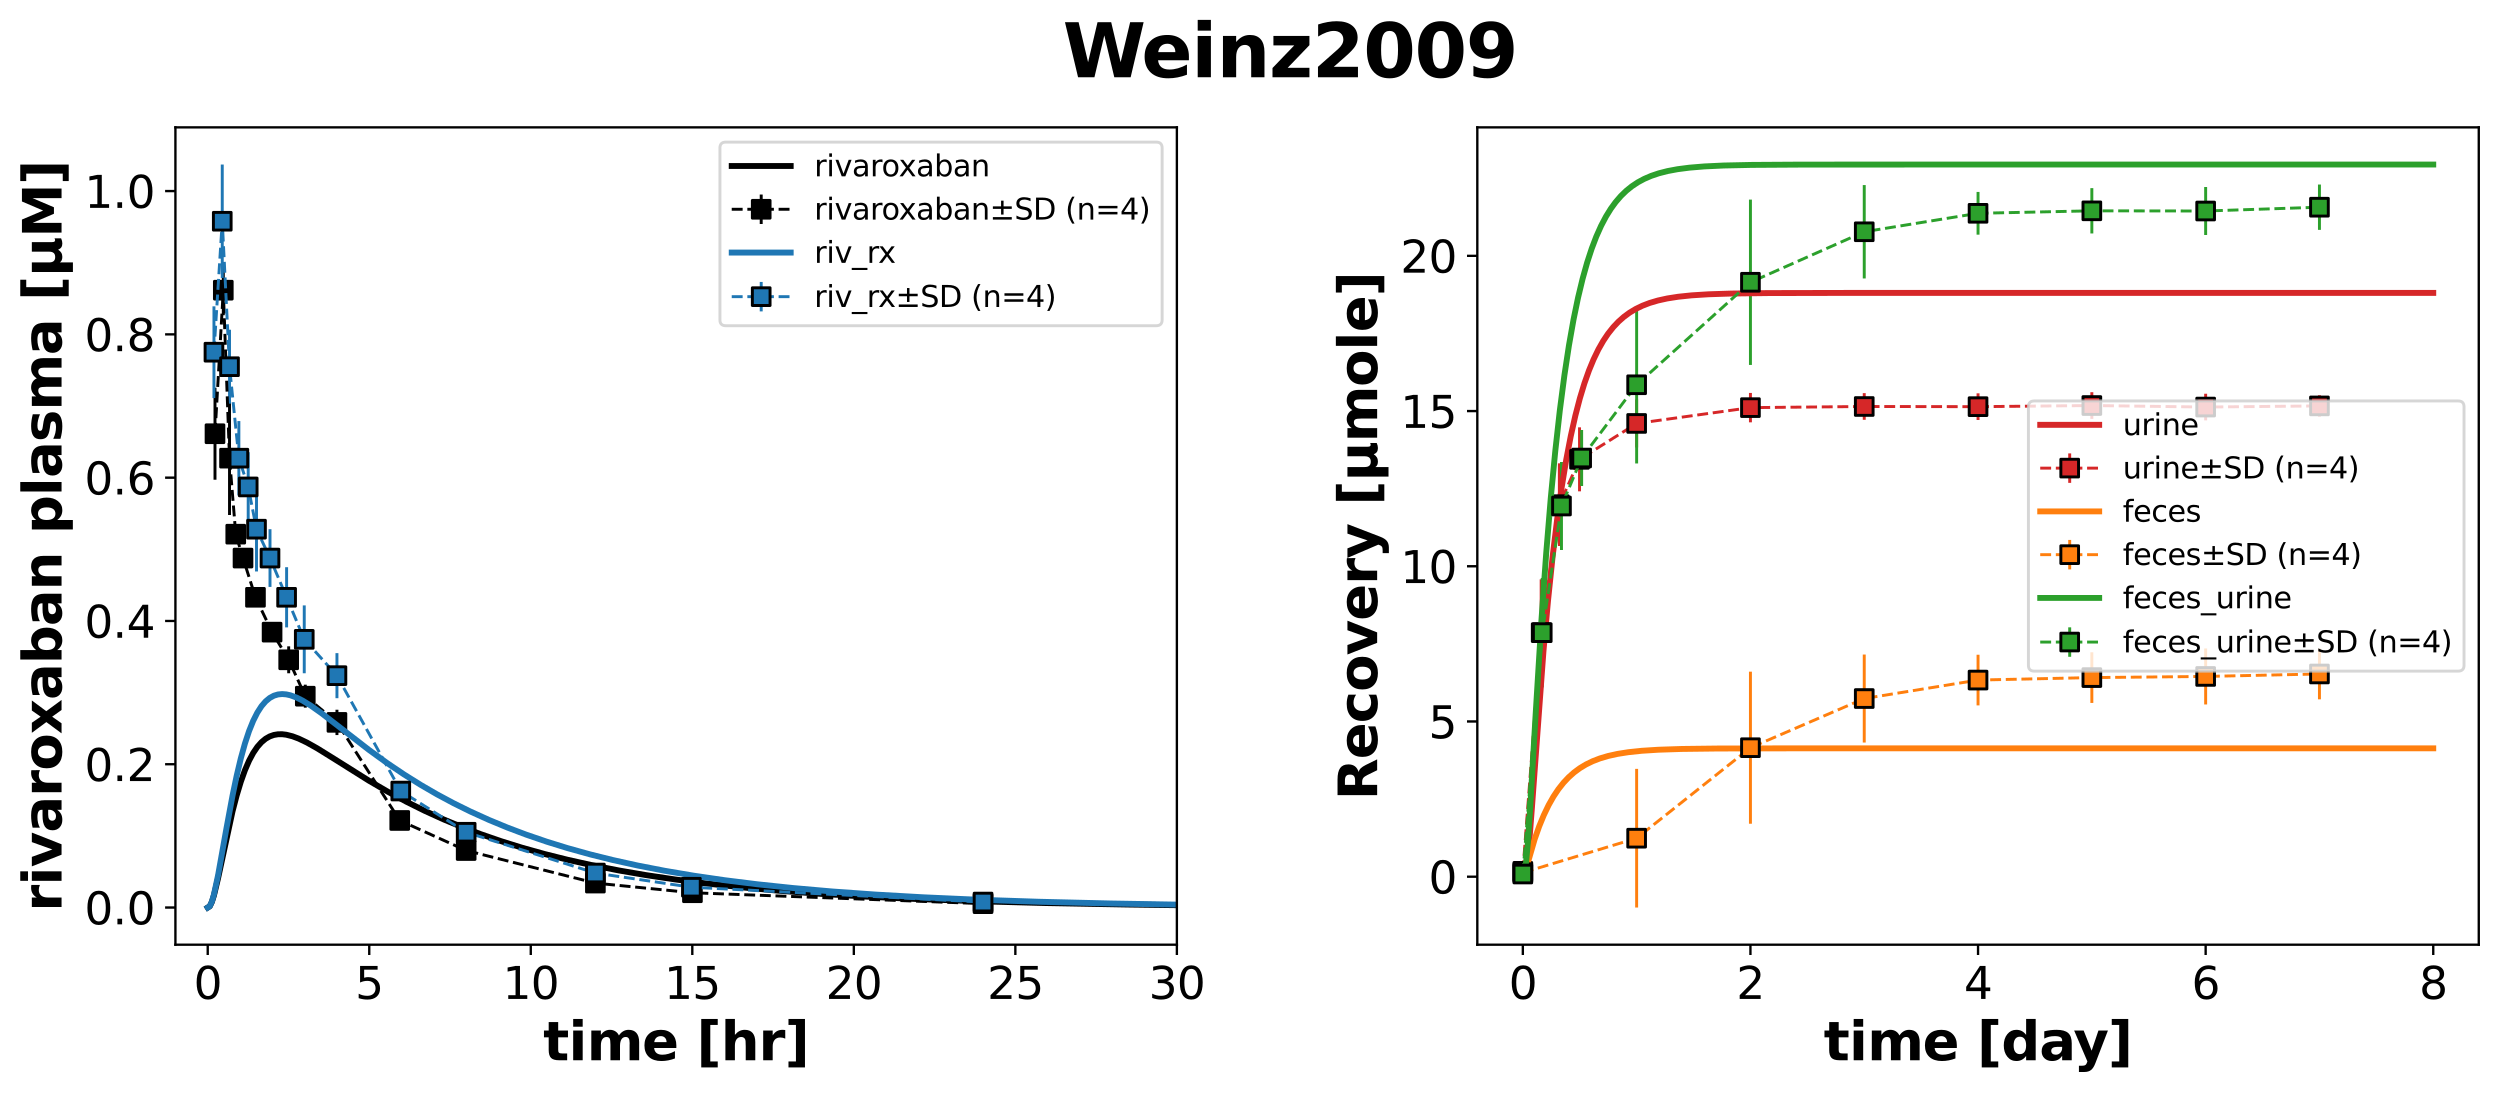 <?xml version="1.0" encoding="utf-8" standalone="no"?>
<!DOCTYPE svg PUBLIC "-//W3C//DTD SVG 1.1//EN"
  "http://www.w3.org/Graphics/SVG/1.1/DTD/svg11.dtd">
<svg xmlns:xlink="http://www.w3.org/1999/xlink" width="847.895pt" height="370.678pt" viewBox="0 0 847.895 370.678" xmlns="http://www.w3.org/2000/svg" version="1.1">
 <defs>
  <style type="text/css">*{stroke-linejoin: round; stroke-linecap: butt}</style>
 </defs>
 <g id="figure_1">
  <g id="patch_1">
   <path d="M 0 370.678 
L 847.895 370.678 
L 847.895 0 
L 0 0 
z
" style="fill: #ffffff"/>
  </g>
  <g id="axes_1">
   <g id="patch_2">
    <path d="M 59.495 320.4 
L 399.147 320.4 
L 399.147 43.2 
L 59.495 43.2 
z
" style="fill: #ffffff"/>
   </g>
   <g id="matplotlib.axis_1">
    <g id="xtick_1">
     <g id="line2d_1">
      <defs>
       <path id="maa7aab32f7" d="M 0 0 
L 0 3.5 
" style="stroke: #000000; stroke-width: 0.8"/>
      </defs>
      <g>
       <use xlink:href="#maa7aab32f7" x="70.452" y="320.4" style="stroke: #000000; stroke-width: 0.8"/>
      </g>
     </g>
     <g id="text_1">
      <!-- 0 -->
      <g transform="translate(65.68 338.798) scale(0.15 -0.15)">
       <defs>
        <path id="DejaVuSans-30" d="M 2034 4250 
Q 1547 4250 1301 3770 
Q 1056 3291 1056 2328 
Q 1056 1369 1301 889 
Q 1547 409 2034 409 
Q 2525 409 2770 889 
Q 3016 1369 3016 2328 
Q 3016 3291 2770 3770 
Q 2525 4250 2034 4250 
z
M 2034 4750 
Q 2819 4750 3233 4129 
Q 3647 3509 3647 2328 
Q 3647 1150 3233 529 
Q 2819 -91 2034 -91 
Q 1250 -91 836 529 
Q 422 1150 422 2328 
Q 422 3509 836 4129 
Q 1250 4750 2034 4750 
z
" transform="scale(0.016)"/>
       </defs>
       <use xlink:href="#DejaVuSans-30"/>
      </g>
     </g>
    </g>
    <g id="xtick_2">
     <g id="line2d_2">
      <g>
       <use xlink:href="#maa7aab32f7" x="125.234" y="320.4" style="stroke: #000000; stroke-width: 0.8"/>
      </g>
     </g>
     <g id="text_2">
      <!-- 5 -->
      <g transform="translate(120.462 338.798) scale(0.15 -0.15)">
       <defs>
        <path id="DejaVuSans-35" d="M 691 4666 
L 3169 4666 
L 3169 4134 
L 1269 4134 
L 1269 2991 
Q 1406 3038 1543 3061 
Q 1681 3084 1819 3084 
Q 2600 3084 3056 2656 
Q 3513 2228 3513 1497 
Q 3513 744 3044 326 
Q 2575 -91 1722 -91 
Q 1428 -91 1123 -41 
Q 819 9 494 109 
L 494 744 
Q 775 591 1075 516 
Q 1375 441 1709 441 
Q 2250 441 2565 725 
Q 2881 1009 2881 1497 
Q 2881 1984 2565 2268 
Q 2250 2553 1709 2553 
Q 1456 2553 1204 2497 
Q 953 2441 691 2322 
L 691 4666 
z
" transform="scale(0.016)"/>
       </defs>
       <use xlink:href="#DejaVuSans-35"/>
      </g>
     </g>
    </g>
    <g id="xtick_3">
     <g id="line2d_3">
      <g>
       <use xlink:href="#maa7aab32f7" x="180.017" y="320.4" style="stroke: #000000; stroke-width: 0.8"/>
      </g>
     </g>
     <g id="text_3">
      <!-- 10 -->
      <g transform="translate(170.473 338.798) scale(0.15 -0.15)">
       <defs>
        <path id="DejaVuSans-31" d="M 794 531 
L 1825 531 
L 1825 4091 
L 703 3866 
L 703 4441 
L 1819 4666 
L 2450 4666 
L 2450 531 
L 3481 531 
L 3481 0 
L 794 0 
L 794 531 
z
" transform="scale(0.016)"/>
       </defs>
       <use xlink:href="#DejaVuSans-31"/>
       <use xlink:href="#DejaVuSans-30" x="63.623"/>
      </g>
     </g>
    </g>
    <g id="xtick_4">
     <g id="line2d_4">
      <g>
       <use xlink:href="#maa7aab32f7" x="234.799" y="320.4" style="stroke: #000000; stroke-width: 0.8"/>
      </g>
     </g>
     <g id="text_4">
      <!-- 15 -->
      <g transform="translate(225.256 338.798) scale(0.15 -0.15)">
       <use xlink:href="#DejaVuSans-31"/>
       <use xlink:href="#DejaVuSans-35" x="63.623"/>
      </g>
     </g>
    </g>
    <g id="xtick_5">
     <g id="line2d_5">
      <g>
       <use xlink:href="#maa7aab32f7" x="289.582" y="320.4" style="stroke: #000000; stroke-width: 0.8"/>
      </g>
     </g>
     <g id="text_5">
      <!-- 20 -->
      <g transform="translate(280.038 338.798) scale(0.15 -0.15)">
       <defs>
        <path id="DejaVuSans-32" d="M 1228 531 
L 3431 531 
L 3431 0 
L 469 0 
L 469 531 
Q 828 903 1448 1529 
Q 2069 2156 2228 2338 
Q 2531 2678 2651 2914 
Q 2772 3150 2772 3378 
Q 2772 3750 2511 3984 
Q 2250 4219 1831 4219 
Q 1534 4219 1204 4116 
Q 875 4013 500 3803 
L 500 4441 
Q 881 4594 1212 4672 
Q 1544 4750 1819 4750 
Q 2544 4750 2975 4387 
Q 3406 4025 3406 3419 
Q 3406 3131 3298 2873 
Q 3191 2616 2906 2266 
Q 2828 2175 2409 1742 
Q 1991 1309 1228 531 
z
" transform="scale(0.016)"/>
       </defs>
       <use xlink:href="#DejaVuSans-32"/>
       <use xlink:href="#DejaVuSans-30" x="63.623"/>
      </g>
     </g>
    </g>
    <g id="xtick_6">
     <g id="line2d_6">
      <g>
       <use xlink:href="#maa7aab32f7" x="344.365" y="320.4" style="stroke: #000000; stroke-width: 0.8"/>
      </g>
     </g>
     <g id="text_6">
      <!-- 25 -->
      <g transform="translate(334.821 338.798) scale(0.15 -0.15)">
       <use xlink:href="#DejaVuSans-32"/>
       <use xlink:href="#DejaVuSans-35" x="63.623"/>
      </g>
     </g>
    </g>
    <g id="xtick_7">
     <g id="line2d_7">
      <g>
       <use xlink:href="#maa7aab32f7" x="399.147" y="320.4" style="stroke: #000000; stroke-width: 0.8"/>
      </g>
     </g>
     <g id="text_7">
      <!-- 30 -->
      <g transform="translate(389.603 338.798) scale(0.15 -0.15)">
       <defs>
        <path id="DejaVuSans-33" d="M 2597 2516 
Q 3050 2419 3304 2112 
Q 3559 1806 3559 1356 
Q 3559 666 3084 287 
Q 2609 -91 1734 -91 
Q 1441 -91 1130 -33 
Q 819 25 488 141 
L 488 750 
Q 750 597 1062 519 
Q 1375 441 1716 441 
Q 2309 441 2620 675 
Q 2931 909 2931 1356 
Q 2931 1769 2642 2001 
Q 2353 2234 1838 2234 
L 1294 2234 
L 1294 2753 
L 1863 2753 
Q 2328 2753 2575 2939 
Q 2822 3125 2822 3475 
Q 2822 3834 2567 4026 
Q 2313 4219 1838 4219 
Q 1578 4219 1281 4162 
Q 984 4106 628 3988 
L 628 4550 
Q 988 4650 1302 4700 
Q 1616 4750 1894 4750 
Q 2613 4750 3031 4423 
Q 3450 4097 3450 3541 
Q 3450 3153 3228 2886 
Q 3006 2619 2597 2516 
z
" transform="scale(0.016)"/>
       </defs>
       <use xlink:href="#DejaVuSans-33"/>
       <use xlink:href="#DejaVuSans-30" x="63.623"/>
      </g>
     </g>
    </g>
    <g id="text_8">
     <!-- time [hr] -->
     <g transform="translate(184.247 359.594) scale(0.18 -0.18)">
      <defs>
       <path id="DejaVuSans-Bold-74" d="M 1759 4494 
L 1759 3500 
L 2913 3500 
L 2913 2700 
L 1759 2700 
L 1759 1216 
Q 1759 972 1856 886 
Q 1953 800 2241 800 
L 2816 800 
L 2816 0 
L 1856 0 
Q 1194 0 917 276 
Q 641 553 641 1216 
L 641 2700 
L 84 2700 
L 84 3500 
L 641 3500 
L 641 4494 
L 1759 4494 
z
" transform="scale(0.016)"/>
       <path id="DejaVuSans-Bold-69" d="M 538 3500 
L 1656 3500 
L 1656 0 
L 538 0 
L 538 3500 
z
M 538 4863 
L 1656 4863 
L 1656 3950 
L 538 3950 
L 538 4863 
z
" transform="scale(0.016)"/>
       <path id="DejaVuSans-Bold-6d" d="M 3781 2919 
Q 3994 3244 4286 3414 
Q 4578 3584 4928 3584 
Q 5531 3584 5847 3212 
Q 6163 2841 6163 2131 
L 6163 0 
L 5038 0 
L 5038 1825 
Q 5041 1866 5042 1909 
Q 5044 1953 5044 2034 
Q 5044 2406 4934 2573 
Q 4825 2741 4581 2741 
Q 4263 2741 4089 2478 
Q 3916 2216 3909 1719 
L 3909 0 
L 2784 0 
L 2784 1825 
Q 2784 2406 2684 2573 
Q 2584 2741 2328 2741 
Q 2006 2741 1831 2477 
Q 1656 2213 1656 1722 
L 1656 0 
L 531 0 
L 531 3500 
L 1656 3500 
L 1656 2988 
Q 1863 3284 2130 3434 
Q 2397 3584 2719 3584 
Q 3081 3584 3359 3409 
Q 3638 3234 3781 2919 
z
" transform="scale(0.016)"/>
       <path id="DejaVuSans-Bold-65" d="M 4031 1759 
L 4031 1441 
L 1416 1441 
Q 1456 1047 1700 850 
Q 1944 653 2381 653 
Q 2734 653 3104 758 
Q 3475 863 3866 1075 
L 3866 213 
Q 3469 63 3072 -14 
Q 2675 -91 2278 -91 
Q 1328 -91 801 392 
Q 275 875 275 1747 
Q 275 2603 792 3093 
Q 1309 3584 2216 3584 
Q 3041 3584 3536 3087 
Q 4031 2591 4031 1759 
z
M 2881 2131 
Q 2881 2450 2695 2645 
Q 2509 2841 2209 2841 
Q 1884 2841 1681 2658 
Q 1478 2475 1428 2131 
L 2881 2131 
z
" transform="scale(0.016)"/>
       <path id="DejaVuSans-Bold-20" transform="scale(0.016)"/>
       <path id="DejaVuSans-Bold-5b" d="M 550 4863 
L 2491 4863 
L 2491 4159 
L 1613 4159 
L 1613 -141 
L 2491 -141 
L 2491 -844 
L 550 -844 
L 550 4863 
z
" transform="scale(0.016)"/>
       <path id="DejaVuSans-Bold-68" d="M 4056 2131 
L 4056 0 
L 2931 0 
L 2931 347 
L 2931 1625 
Q 2931 2084 2911 2256 
Q 2891 2428 2841 2509 
Q 2775 2619 2662 2680 
Q 2550 2741 2406 2741 
Q 2056 2741 1856 2470 
Q 1656 2200 1656 1722 
L 1656 0 
L 538 0 
L 538 4863 
L 1656 4863 
L 1656 2988 
Q 1909 3294 2193 3439 
Q 2478 3584 2822 3584 
Q 3428 3584 3742 3212 
Q 4056 2841 4056 2131 
z
" transform="scale(0.016)"/>
       <path id="DejaVuSans-Bold-72" d="M 3138 2547 
Q 2991 2616 2845 2648 
Q 2700 2681 2553 2681 
Q 2122 2681 1889 2404 
Q 1656 2128 1656 1613 
L 1656 0 
L 538 0 
L 538 3500 
L 1656 3500 
L 1656 2925 
Q 1872 3269 2151 3426 
Q 2431 3584 2822 3584 
Q 2878 3584 2943 3579 
Q 3009 3575 3134 3559 
L 3138 2547 
z
" transform="scale(0.016)"/>
       <path id="DejaVuSans-Bold-5d" d="M 2375 -844 
L 434 -844 
L 434 -141 
L 1313 -141 
L 1313 4159 
L 434 4159 
L 434 4863 
L 2375 4863 
L 2375 -844 
z
" transform="scale(0.016)"/>
      </defs>
      <use xlink:href="#DejaVuSans-Bold-74"/>
      <use xlink:href="#DejaVuSans-Bold-69" x="47.803"/>
      <use xlink:href="#DejaVuSans-Bold-6d" x="82.08"/>
      <use xlink:href="#DejaVuSans-Bold-65" x="186.279"/>
      <use xlink:href="#DejaVuSans-Bold-20" x="254.102"/>
      <use xlink:href="#DejaVuSans-Bold-5b" x="288.916"/>
      <use xlink:href="#DejaVuSans-Bold-68" x="334.619"/>
      <use xlink:href="#DejaVuSans-Bold-72" x="405.811"/>
      <use xlink:href="#DejaVuSans-Bold-5d" x="455.127"/>
     </g>
    </g>
   </g>
   <g id="matplotlib.axis_2">
    <g id="ytick_1">
     <g id="line2d_8">
      <defs>
       <path id="m0621029758" d="M 0 0 
L -3.5 0 
" style="stroke: #000000; stroke-width: 0.8"/>
      </defs>
      <g>
       <use xlink:href="#m0621029758" x="59.495" y="307.8" style="stroke: #000000; stroke-width: 0.8"/>
      </g>
     </g>
     <g id="text_9">
      <!-- 0.0 -->
      <g transform="translate(28.64 313.499) scale(0.15 -0.15)">
       <defs>
        <path id="DejaVuSans-2e" d="M 684 794 
L 1344 794 
L 1344 0 
L 684 0 
L 684 794 
z
" transform="scale(0.016)"/>
       </defs>
       <use xlink:href="#DejaVuSans-30"/>
       <use xlink:href="#DejaVuSans-2e" x="63.623"/>
       <use xlink:href="#DejaVuSans-30" x="95.41"/>
      </g>
     </g>
    </g>
    <g id="ytick_2">
     <g id="line2d_9">
      <g>
       <use xlink:href="#m0621029758" x="59.495" y="259.201" style="stroke: #000000; stroke-width: 0.8"/>
      </g>
     </g>
     <g id="text_10">
      <!-- 0.2 -->
      <g transform="translate(28.64 264.9) scale(0.15 -0.15)">
       <use xlink:href="#DejaVuSans-30"/>
       <use xlink:href="#DejaVuSans-2e" x="63.623"/>
       <use xlink:href="#DejaVuSans-32" x="95.41"/>
      </g>
     </g>
    </g>
    <g id="ytick_3">
     <g id="line2d_10">
      <g>
       <use xlink:href="#m0621029758" x="59.495" y="210.603" style="stroke: #000000; stroke-width: 0.8"/>
      </g>
     </g>
     <g id="text_11">
      <!-- 0.4 -->
      <g transform="translate(28.64 216.301) scale(0.15 -0.15)">
       <defs>
        <path id="DejaVuSans-34" d="M 2419 4116 
L 825 1625 
L 2419 1625 
L 2419 4116 
z
M 2253 4666 
L 3047 4666 
L 3047 1625 
L 3713 1625 
L 3713 1100 
L 3047 1100 
L 3047 0 
L 2419 0 
L 2419 1100 
L 313 1100 
L 313 1709 
L 2253 4666 
z
" transform="scale(0.016)"/>
       </defs>
       <use xlink:href="#DejaVuSans-30"/>
       <use xlink:href="#DejaVuSans-2e" x="63.623"/>
       <use xlink:href="#DejaVuSans-34" x="95.41"/>
      </g>
     </g>
    </g>
    <g id="ytick_4">
     <g id="line2d_11">
      <g>
       <use xlink:href="#m0621029758" x="59.495" y="162.004" style="stroke: #000000; stroke-width: 0.8"/>
      </g>
     </g>
     <g id="text_12">
      <!-- 0.6 -->
      <g transform="translate(28.64 167.703) scale(0.15 -0.15)">
       <defs>
        <path id="DejaVuSans-36" d="M 2113 2584 
Q 1688 2584 1439 2293 
Q 1191 2003 1191 1497 
Q 1191 994 1439 701 
Q 1688 409 2113 409 
Q 2538 409 2786 701 
Q 3034 994 3034 1497 
Q 3034 2003 2786 2293 
Q 2538 2584 2113 2584 
z
M 3366 4563 
L 3366 3988 
Q 3128 4100 2886 4159 
Q 2644 4219 2406 4219 
Q 1781 4219 1451 3797 
Q 1122 3375 1075 2522 
Q 1259 2794 1537 2939 
Q 1816 3084 2150 3084 
Q 2853 3084 3261 2657 
Q 3669 2231 3669 1497 
Q 3669 778 3244 343 
Q 2819 -91 2113 -91 
Q 1303 -91 875 529 
Q 447 1150 447 2328 
Q 447 3434 972 4092 
Q 1497 4750 2381 4750 
Q 2619 4750 2861 4703 
Q 3103 4656 3366 4563 
z
" transform="scale(0.016)"/>
       </defs>
       <use xlink:href="#DejaVuSans-30"/>
       <use xlink:href="#DejaVuSans-2e" x="63.623"/>
       <use xlink:href="#DejaVuSans-36" x="95.41"/>
      </g>
     </g>
    </g>
    <g id="ytick_5">
     <g id="line2d_12">
      <g>
       <use xlink:href="#m0621029758" x="59.495" y="113.405" style="stroke: #000000; stroke-width: 0.8"/>
      </g>
     </g>
     <g id="text_13">
      <!-- 0.8 -->
      <g transform="translate(28.64 119.104) scale(0.15 -0.15)">
       <defs>
        <path id="DejaVuSans-38" d="M 2034 2216 
Q 1584 2216 1326 1975 
Q 1069 1734 1069 1313 
Q 1069 891 1326 650 
Q 1584 409 2034 409 
Q 2484 409 2743 651 
Q 3003 894 3003 1313 
Q 3003 1734 2745 1975 
Q 2488 2216 2034 2216 
z
M 1403 2484 
Q 997 2584 770 2862 
Q 544 3141 544 3541 
Q 544 4100 942 4425 
Q 1341 4750 2034 4750 
Q 2731 4750 3128 4425 
Q 3525 4100 3525 3541 
Q 3525 3141 3298 2862 
Q 3072 2584 2669 2484 
Q 3125 2378 3379 2068 
Q 3634 1759 3634 1313 
Q 3634 634 3220 271 
Q 2806 -91 2034 -91 
Q 1263 -91 848 271 
Q 434 634 434 1313 
Q 434 1759 690 2068 
Q 947 2378 1403 2484 
z
M 1172 3481 
Q 1172 3119 1398 2916 
Q 1625 2713 2034 2713 
Q 2441 2713 2670 2916 
Q 2900 3119 2900 3481 
Q 2900 3844 2670 4047 
Q 2441 4250 2034 4250 
Q 1625 4250 1398 4047 
Q 1172 3844 1172 3481 
z
" transform="scale(0.016)"/>
       </defs>
       <use xlink:href="#DejaVuSans-30"/>
       <use xlink:href="#DejaVuSans-2e" x="63.623"/>
       <use xlink:href="#DejaVuSans-38" x="95.41"/>
      </g>
     </g>
    </g>
    <g id="ytick_6">
     <g id="line2d_13">
      <g>
       <use xlink:href="#m0621029758" x="59.495" y="64.806" style="stroke: #000000; stroke-width: 0.8"/>
      </g>
     </g>
     <g id="text_14">
      <!-- 1.0 -->
      <g transform="translate(28.64 70.505) scale(0.15 -0.15)">
       <use xlink:href="#DejaVuSans-31"/>
       <use xlink:href="#DejaVuSans-2e" x="63.623"/>
       <use xlink:href="#DejaVuSans-30" x="95.41"/>
      </g>
     </g>
    </g>
    <g id="text_15">
     <!-- rivaroxaban plasma [µM] -->
     <g transform="translate(20.877 309.167) rotate(-90) scale(0.18 -0.18)">
      <defs>
       <path id="DejaVuSans-Bold-76" d="M 97 3500 
L 1216 3500 
L 2088 1081 
L 2956 3500 
L 4078 3500 
L 2700 0 
L 1472 0 
L 97 3500 
z
" transform="scale(0.016)"/>
       <path id="DejaVuSans-Bold-61" d="M 2106 1575 
Q 1756 1575 1579 1456 
Q 1403 1338 1403 1106 
Q 1403 894 1545 773 
Q 1688 653 1941 653 
Q 2256 653 2472 879 
Q 2688 1106 2688 1447 
L 2688 1575 
L 2106 1575 
z
M 3816 1997 
L 3816 0 
L 2688 0 
L 2688 519 
Q 2463 200 2181 54 
Q 1900 -91 1497 -91 
Q 953 -91 614 226 
Q 275 544 275 1050 
Q 275 1666 698 1953 
Q 1122 2241 2028 2241 
L 2688 2241 
L 2688 2328 
Q 2688 2594 2478 2717 
Q 2269 2841 1825 2841 
Q 1466 2841 1156 2769 
Q 847 2697 581 2553 
L 581 3406 
Q 941 3494 1303 3539 
Q 1666 3584 2028 3584 
Q 2975 3584 3395 3211 
Q 3816 2838 3816 1997 
z
" transform="scale(0.016)"/>
       <path id="DejaVuSans-Bold-6f" d="M 2203 2784 
Q 1831 2784 1636 2517 
Q 1441 2250 1441 1747 
Q 1441 1244 1636 976 
Q 1831 709 2203 709 
Q 2569 709 2762 976 
Q 2956 1244 2956 1747 
Q 2956 2250 2762 2517 
Q 2569 2784 2203 2784 
z
M 2203 3584 
Q 3106 3584 3614 3096 
Q 4122 2609 4122 1747 
Q 4122 884 3614 396 
Q 3106 -91 2203 -91 
Q 1297 -91 786 396 
Q 275 884 275 1747 
Q 275 2609 786 3096 
Q 1297 3584 2203 3584 
z
" transform="scale(0.016)"/>
       <path id="DejaVuSans-Bold-78" d="M 1422 1791 
L 159 3500 
L 1344 3500 
L 2059 2463 
L 2784 3500 
L 3969 3500 
L 2706 1797 
L 4031 0 
L 2847 0 
L 2059 1106 
L 1281 0 
L 97 0 
L 1422 1791 
z
" transform="scale(0.016)"/>
       <path id="DejaVuSans-Bold-62" d="M 2400 722 
Q 2759 722 2948 984 
Q 3138 1247 3138 1747 
Q 3138 2247 2948 2509 
Q 2759 2772 2400 2772 
Q 2041 2772 1848 2508 
Q 1656 2244 1656 1747 
Q 1656 1250 1848 986 
Q 2041 722 2400 722 
z
M 1656 2988 
Q 1888 3294 2169 3439 
Q 2450 3584 2816 3584 
Q 3463 3584 3878 3070 
Q 4294 2556 4294 1747 
Q 4294 938 3878 423 
Q 3463 -91 2816 -91 
Q 2450 -91 2169 54 
Q 1888 200 1656 506 
L 1656 0 
L 538 0 
L 538 4863 
L 1656 4863 
L 1656 2988 
z
" transform="scale(0.016)"/>
       <path id="DejaVuSans-Bold-6e" d="M 4056 2131 
L 4056 0 
L 2931 0 
L 2931 347 
L 2931 1631 
Q 2931 2084 2911 2256 
Q 2891 2428 2841 2509 
Q 2775 2619 2662 2680 
Q 2550 2741 2406 2741 
Q 2056 2741 1856 2470 
Q 1656 2200 1656 1722 
L 1656 0 
L 538 0 
L 538 3500 
L 1656 3500 
L 1656 2988 
Q 1909 3294 2193 3439 
Q 2478 3584 2822 3584 
Q 3428 3584 3742 3212 
Q 4056 2841 4056 2131 
z
" transform="scale(0.016)"/>
       <path id="DejaVuSans-Bold-70" d="M 1656 506 
L 1656 -1331 
L 538 -1331 
L 538 3500 
L 1656 3500 
L 1656 2988 
Q 1888 3294 2169 3439 
Q 2450 3584 2816 3584 
Q 3463 3584 3878 3070 
Q 4294 2556 4294 1747 
Q 4294 938 3878 423 
Q 3463 -91 2816 -91 
Q 2450 -91 2169 54 
Q 1888 200 1656 506 
z
M 2400 2772 
Q 2041 2772 1848 2508 
Q 1656 2244 1656 1747 
Q 1656 1250 1848 986 
Q 2041 722 2400 722 
Q 2759 722 2948 984 
Q 3138 1247 3138 1747 
Q 3138 2247 2948 2509 
Q 2759 2772 2400 2772 
z
" transform="scale(0.016)"/>
       <path id="DejaVuSans-Bold-6c" d="M 538 4863 
L 1656 4863 
L 1656 0 
L 538 0 
L 538 4863 
z
" transform="scale(0.016)"/>
       <path id="DejaVuSans-Bold-73" d="M 3272 3391 
L 3272 2541 
Q 2913 2691 2578 2766 
Q 2244 2841 1947 2841 
Q 1628 2841 1473 2761 
Q 1319 2681 1319 2516 
Q 1319 2381 1436 2309 
Q 1553 2238 1856 2203 
L 2053 2175 
Q 2913 2066 3209 1816 
Q 3506 1566 3506 1031 
Q 3506 472 3093 190 
Q 2681 -91 1863 -91 
Q 1516 -91 1145 -36 
Q 775 19 384 128 
L 384 978 
Q 719 816 1070 734 
Q 1422 653 1784 653 
Q 2113 653 2278 743 
Q 2444 834 2444 1013 
Q 2444 1163 2330 1236 
Q 2216 1309 1875 1350 
L 1678 1375 
Q 931 1469 631 1722 
Q 331 1975 331 2491 
Q 331 3047 712 3315 
Q 1094 3584 1881 3584 
Q 2191 3584 2531 3537 
Q 2872 3491 3272 3391 
z
" transform="scale(0.016)"/>
       <path id="DejaVuSans-Bold-b5" d="M 544 -1338 
L 544 3500 
L 1672 3500 
L 1672 1466 
Q 1672 1103 1828 926 
Q 1984 750 2303 750 
Q 2625 750 2781 926 
Q 2938 1103 2938 1466 
L 2938 3500 
L 4063 3500 
L 4063 1159 
Q 4063 938 4114 850 
Q 4166 763 4288 763 
Q 4344 763 4395 778 
Q 4447 794 4506 831 
L 4506 50 
Q 4341 -22 4195 -56 
Q 4050 -91 3909 -91 
Q 3631 -91 3454 26 
Q 3278 144 3169 403 
Q 3022 156 2811 32 
Q 2600 -91 2322 -91 
Q 2091 -91 1928 -17 
Q 1766 56 1672 206 
L 1672 -1338 
L 544 -1338 
z
" transform="scale(0.016)"/>
       <path id="DejaVuSans-Bold-4d" d="M 588 4666 
L 2119 4666 
L 3181 2169 
L 4250 4666 
L 5778 4666 
L 5778 0 
L 4641 0 
L 4641 3413 
L 3566 897 
L 2803 897 
L 1728 3413 
L 1728 0 
L 588 0 
L 588 4666 
z
" transform="scale(0.016)"/>
      </defs>
      <use xlink:href="#DejaVuSans-Bold-72"/>
      <use xlink:href="#DejaVuSans-Bold-69" x="49.316"/>
      <use xlink:href="#DejaVuSans-Bold-76" x="83.594"/>
      <use xlink:href="#DejaVuSans-Bold-61" x="148.779"/>
      <use xlink:href="#DejaVuSans-Bold-72" x="216.26"/>
      <use xlink:href="#DejaVuSans-Bold-6f" x="265.576"/>
      <use xlink:href="#DejaVuSans-Bold-78" x="334.277"/>
      <use xlink:href="#DejaVuSans-Bold-61" x="398.779"/>
      <use xlink:href="#DejaVuSans-Bold-62" x="466.26"/>
      <use xlink:href="#DejaVuSans-Bold-61" x="537.842"/>
      <use xlink:href="#DejaVuSans-Bold-6e" x="605.322"/>
      <use xlink:href="#DejaVuSans-Bold-20" x="676.514"/>
      <use xlink:href="#DejaVuSans-Bold-70" x="711.328"/>
      <use xlink:href="#DejaVuSans-Bold-6c" x="782.91"/>
      <use xlink:href="#DejaVuSans-Bold-61" x="817.188"/>
      <use xlink:href="#DejaVuSans-Bold-73" x="884.668"/>
      <use xlink:href="#DejaVuSans-Bold-6d" x="944.189"/>
      <use xlink:href="#DejaVuSans-Bold-61" x="1048.389"/>
      <use xlink:href="#DejaVuSans-Bold-20" x="1115.869"/>
      <use xlink:href="#DejaVuSans-Bold-5b" x="1150.684"/>
      <use xlink:href="#DejaVuSans-Bold-b5" x="1196.387"/>
      <use xlink:href="#DejaVuSans-Bold-4d" x="1269.971"/>
      <use xlink:href="#DejaVuSans-Bold-5d" x="1369.482"/>
     </g>
    </g>
   </g>
   <g id="LineCollection_1">
    <path d="M 72.916 162.703 
L 72.916 131.51 
" clip-path="url(#p2f30f5c6d5)" style="fill: none; stroke: #000000"/>
    <path d="M 75.732 106.897 
L 75.732 89.938 
" clip-path="url(#p2f30f5c6d5)" style="fill: none; stroke: #000000"/>
    <path d="M 77.844 174.668 
L 77.844 136.114 
" clip-path="url(#p2f30f5c6d5)" style="fill: none; stroke: #000000"/>
    <path d="M 79.956 182.853 
L 79.956 179.479 
" clip-path="url(#p2f30f5c6d5)" style="fill: none; stroke: #000000"/>
    <path d="M 82.42 189.274 
L 82.42 189.274 
" clip-path="url(#p2f30f5c6d5)" style="fill: none; stroke: #000000"/>
    <path d="M 86.644 205.33 
L 86.644 199.834 
" clip-path="url(#p2f30f5c6d5)" style="fill: none; stroke: #000000"/>
    <path d="M 92.277 215.64 
L 92.277 213.152 
" clip-path="url(#p2f30f5c6d5)" style="fill: none; stroke: #000000"/>
    <path d="M 97.909 228.346 
L 97.909 219.211 
" clip-path="url(#p2f30f5c6d5)" style="fill: none; stroke: #000000"/>
    <path d="M 103.541 240.012 
L 103.541 232.219 
" clip-path="url(#p2f30f5c6d5)" style="fill: none; stroke: #000000"/>
    <path d="M 114.278 249.297 
L 114.278 240.705 
" clip-path="url(#p2f30f5c6d5)" style="fill: none; stroke: #000000"/>
    <path d="M 135.575 279.869 
L 135.575 276.657 
" clip-path="url(#p2f30f5c6d5)" style="fill: none; stroke: #000000"/>
    <path d="M 158.104 289.511 
L 158.104 287.409 
" clip-path="url(#p2f30f5c6d5)" style="fill: none; stroke: #000000"/>
    <path d="M 201.93 300.434 
L 201.93 298.582 
" clip-path="url(#p2f30f5c6d5)" style="fill: none; stroke: #000000"/>
    <path d="M 234.843 303.806 
L 234.843 301.765 
" clip-path="url(#p2f30f5c6d5)" style="fill: none; stroke: #000000"/>
    <path d="M 333.408 307.652 
L 333.408 305.313 
" clip-path="url(#p2f30f5c6d5)" style="fill: none; stroke: #000000"/>
   </g>
   <g id="LineCollection_2">
    <path d="M 72.564 135.015 
L 72.564 103.886 
" clip-path="url(#p2f30f5c6d5)" style="fill: none; stroke: #1f77b4"/>
    <path d="M 75.38 94.27 
L 75.38 55.8 
" clip-path="url(#p2f30f5c6d5)" style="fill: none; stroke: #1f77b4"/>
    <path d="M 77.844 136.918 
L 77.844 111.823 
" clip-path="url(#p2f30f5c6d5)" style="fill: none; stroke: #1f77b4"/>
    <path d="M 81.012 167.986 
L 81.012 142.797 
" clip-path="url(#p2f30f5c6d5)" style="fill: none; stroke: #1f77b4"/>
    <path d="M 84.18 176.937 
L 84.18 153.361 
" clip-path="url(#p2f30f5c6d5)" style="fill: none; stroke: #1f77b4"/>
    <path d="M 86.996 193.809 
L 86.996 165.149 
" clip-path="url(#p2f30f5c6d5)" style="fill: none; stroke: #1f77b4"/>
    <path d="M 91.573 199.068 
L 91.573 179.479 
" clip-path="url(#p2f30f5c6d5)" style="fill: none; stroke: #1f77b4"/>
    <path d="M 97.205 212.794 
L 97.205 192.37 
" clip-path="url(#p2f30f5c6d5)" style="fill: none; stroke: #1f77b4"/>
    <path d="M 103.189 228.341 
L 103.189 205.33 
" clip-path="url(#p2f30f5c6d5)" style="fill: none; stroke: #1f77b4"/>
    <path d="M 114.278 236.791 
L 114.278 221.525 
" clip-path="url(#p2f30f5c6d5)" style="fill: none; stroke: #1f77b4"/>
    <path d="M 135.927 271.547 
L 135.927 265.016 
" clip-path="url(#p2f30f5c6d5)" style="fill: none; stroke: #1f77b4"/>
    <path d="M 158.104 284.743 
L 158.104 279.786 
" clip-path="url(#p2f30f5c6d5)" style="fill: none; stroke: #1f77b4"/>
    <path d="M 201.93 297.07 
L 201.93 295.137 
" clip-path="url(#p2f30f5c6d5)" style="fill: none; stroke: #1f77b4"/>
    <path d="M 234.491 301.99 
L 234.491 299.831 
" clip-path="url(#p2f30f5c6d5)" style="fill: none; stroke: #1f77b4"/>
    <path d="M 333.408 307.156 
L 333.408 304.727 
" clip-path="url(#p2f30f5c6d5)" style="fill: none; stroke: #1f77b4"/>
   </g>
   <g id="line2d_14">
    <path d="M 70.452 307.8 
L 71.153 307.36 
L 71.854 305.911 
L 72.555 303.699 
L 73.958 297.873 
L 78.866 275.159 
L 80.269 269.781 
L 81.671 265.137 
L 83.073 261.218 
L 84.476 257.98 
L 85.878 255.362 
L 87.281 253.298 
L 88.683 251.717 
L 90.086 250.557 
L 91.488 249.757 
L 92.89 249.265 
L 94.293 249.033 
L 95.695 249.019 
L 97.098 249.189 
L 99.201 249.72 
L 101.305 250.509 
L 104.11 251.847 
L 107.616 253.817 
L 113.226 257.301 
L 125.146 264.792 
L 131.457 268.471 
L 137.768 271.88 
L 144.079 275.013 
L 150.39 277.883 
L 156.701 280.506 
L 163.012 282.901 
L 170.024 285.318 
L 177.037 287.501 
L 184.75 289.658 
L 192.463 291.586 
L 200.878 293.457 
L 209.994 295.24 
L 219.11 296.802 
L 228.927 298.268 
L 239.445 299.622 
L 251.366 300.926 
L 263.988 302.08 
L 278.012 303.137 
L 293.439 304.076 
L 310.969 304.915 
L 331.304 305.655 
L 354.445 306.269 
L 382.493 306.782 
L 399.322 307.004 
L 399.322 307.004 
" clip-path="url(#p2f30f5c6d5)" style="fill: none; stroke: #000000; stroke-width: 2; stroke-linecap: square"/>
   </g>
   <g id="line2d_15">
    <path d="M 72.916 147.107 
L 75.732 98.417 
L 77.844 155.391 
L 79.956 181.166 
L 82.42 189.274 
L 86.644 202.582 
L 92.277 214.396 
L 97.909 223.779 
L 103.541 236.116 
L 114.278 245.001 
L 135.575 278.263 
L 158.104 288.46 
L 201.93 299.508 
L 234.843 302.785 
L 333.408 306.482 
" clip-path="url(#p2f30f5c6d5)" style="fill: none; stroke-dasharray: 3.7,1.6; stroke-dashoffset: 0; stroke: #000000"/>
    <defs>
     <path id="m6800419298" d="M -3 3 
L 3 3 
L 3 -3 
L -3 -3 
z
" style="stroke: #000000; stroke-linejoin: miter"/>
    </defs>
    <g clip-path="url(#p2f30f5c6d5)">
     <use xlink:href="#m6800419298" x="72.916" y="147.107" style="stroke: #000000; stroke-linejoin: miter"/>
     <use xlink:href="#m6800419298" x="75.732" y="98.417" style="stroke: #000000; stroke-linejoin: miter"/>
     <use xlink:href="#m6800419298" x="77.844" y="155.391" style="stroke: #000000; stroke-linejoin: miter"/>
     <use xlink:href="#m6800419298" x="79.956" y="181.166" style="stroke: #000000; stroke-linejoin: miter"/>
     <use xlink:href="#m6800419298" x="82.42" y="189.274" style="stroke: #000000; stroke-linejoin: miter"/>
     <use xlink:href="#m6800419298" x="86.644" y="202.582" style="stroke: #000000; stroke-linejoin: miter"/>
     <use xlink:href="#m6800419298" x="92.277" y="214.396" style="stroke: #000000; stroke-linejoin: miter"/>
     <use xlink:href="#m6800419298" x="97.909" y="223.779" style="stroke: #000000; stroke-linejoin: miter"/>
     <use xlink:href="#m6800419298" x="103.541" y="236.116" style="stroke: #000000; stroke-linejoin: miter"/>
     <use xlink:href="#m6800419298" x="114.278" y="245.001" style="stroke: #000000; stroke-linejoin: miter"/>
     <use xlink:href="#m6800419298" x="135.575" y="278.263" style="stroke: #000000; stroke-linejoin: miter"/>
     <use xlink:href="#m6800419298" x="158.104" y="288.46" style="stroke: #000000; stroke-linejoin: miter"/>
     <use xlink:href="#m6800419298" x="201.93" y="299.508" style="stroke: #000000; stroke-linejoin: miter"/>
     <use xlink:href="#m6800419298" x="234.843" y="302.785" style="stroke: #000000; stroke-linejoin: miter"/>
     <use xlink:href="#m6800419298" x="333.408" y="306.482" style="stroke: #000000; stroke-linejoin: miter"/>
    </g>
   </g>
   <g id="line2d_16">
    <path d="M 70.452 307.8 
L 71.153 307.343 
L 71.854 305.798 
L 72.555 303.39 
L 73.958 296.866 
L 76.762 281.164 
L 78.866 269.824 
L 80.269 263.109 
L 81.671 257.214 
L 83.073 252.163 
L 84.476 247.93 
L 85.878 244.458 
L 87.281 241.676 
L 88.683 239.507 
L 90.086 237.877 
L 91.488 236.713 
L 92.89 235.949 
L 94.293 235.527 
L 95.695 235.394 
L 97.098 235.504 
L 98.5 235.817 
L 100.604 236.594 
L 102.708 237.655 
L 105.512 239.385 
L 109.018 241.869 
L 114.628 246.194 
L 125.146 254.342 
L 131.457 258.906 
L 137.067 262.685 
L 142.677 266.196 
L 148.287 269.446 
L 153.896 272.448 
L 159.506 275.219 
L 165.817 278.078 
L 172.128 280.688 
L 178.439 283.069 
L 185.451 285.47 
L 192.463 287.638 
L 200.177 289.781 
L 207.89 291.696 
L 216.305 293.554 
L 225.421 295.326 
L 235.238 296.988 
L 245.756 298.524 
L 256.975 299.923 
L 268.896 301.178 
L 282.219 302.347 
L 296.945 303.399 
L 313.073 304.321 
L 331.304 305.132 
L 352.341 305.836 
L 376.884 306.427 
L 399.322 306.81 
L 399.322 306.81 
" clip-path="url(#p2f30f5c6d5)" style="fill: none; stroke: #1f77b4; stroke-width: 2; stroke-linecap: square"/>
   </g>
   <g id="line2d_17">
    <path d="M 72.564 119.451 
L 75.38 75.035 
L 77.844 124.37 
L 81.012 155.391 
L 84.18 165.149 
L 86.996 179.479 
L 91.573 189.274 
L 97.205 202.582 
L 103.189 216.836 
L 114.278 229.158 
L 135.927 268.281 
L 158.104 282.264 
L 201.93 296.103 
L 234.491 300.911 
L 333.408 305.941 
" clip-path="url(#p2f30f5c6d5)" style="fill: none; stroke-dasharray: 3.7,1.6; stroke-dashoffset: 0; stroke: #1f77b4"/>
    <defs>
     <path id="m46305475dc" d="M -3 3 
L 3 3 
L 3 -3 
L -3 -3 
z
" style="stroke: #000000; stroke-linejoin: miter"/>
    </defs>
    <g clip-path="url(#p2f30f5c6d5)">
     <use xlink:href="#m46305475dc" x="72.564" y="119.451" style="fill: #1f77b4; stroke: #000000; stroke-linejoin: miter"/>
     <use xlink:href="#m46305475dc" x="75.38" y="75.035" style="fill: #1f77b4; stroke: #000000; stroke-linejoin: miter"/>
     <use xlink:href="#m46305475dc" x="77.844" y="124.37" style="fill: #1f77b4; stroke: #000000; stroke-linejoin: miter"/>
     <use xlink:href="#m46305475dc" x="81.012" y="155.391" style="fill: #1f77b4; stroke: #000000; stroke-linejoin: miter"/>
     <use xlink:href="#m46305475dc" x="84.18" y="165.149" style="fill: #1f77b4; stroke: #000000; stroke-linejoin: miter"/>
     <use xlink:href="#m46305475dc" x="86.996" y="179.479" style="fill: #1f77b4; stroke: #000000; stroke-linejoin: miter"/>
     <use xlink:href="#m46305475dc" x="91.573" y="189.274" style="fill: #1f77b4; stroke: #000000; stroke-linejoin: miter"/>
     <use xlink:href="#m46305475dc" x="97.205" y="202.582" style="fill: #1f77b4; stroke: #000000; stroke-linejoin: miter"/>
     <use xlink:href="#m46305475dc" x="103.189" y="216.836" style="fill: #1f77b4; stroke: #000000; stroke-linejoin: miter"/>
     <use xlink:href="#m46305475dc" x="114.278" y="229.158" style="fill: #1f77b4; stroke: #000000; stroke-linejoin: miter"/>
     <use xlink:href="#m46305475dc" x="135.927" y="268.281" style="fill: #1f77b4; stroke: #000000; stroke-linejoin: miter"/>
     <use xlink:href="#m46305475dc" x="158.104" y="282.264" style="fill: #1f77b4; stroke: #000000; stroke-linejoin: miter"/>
     <use xlink:href="#m46305475dc" x="201.93" y="296.103" style="fill: #1f77b4; stroke: #000000; stroke-linejoin: miter"/>
     <use xlink:href="#m46305475dc" x="234.491" y="300.911" style="fill: #1f77b4; stroke: #000000; stroke-linejoin: miter"/>
     <use xlink:href="#m46305475dc" x="333.408" y="305.941" style="fill: #1f77b4; stroke: #000000; stroke-linejoin: miter"/>
    </g>
   </g>
   <g id="patch_3">
    <path d="M 59.495 320.4 
L 59.495 43.2 
" style="fill: none; stroke: #000000; stroke-width: 0.8; stroke-linejoin: miter; stroke-linecap: square"/>
   </g>
   <g id="patch_4">
    <path d="M 399.147 320.4 
L 399.147 43.2 
" style="fill: none; stroke: #000000; stroke-width: 0.8; stroke-linejoin: miter; stroke-linecap: square"/>
   </g>
   <g id="patch_5">
    <path d="M 59.495 320.4 
L 399.147 320.4 
" style="fill: none; stroke: #000000; stroke-width: 0.8; stroke-linejoin: miter; stroke-linecap: square"/>
   </g>
   <g id="patch_6">
    <path d="M 59.495 43.2 
L 399.147 43.2 
" style="fill: none; stroke: #000000; stroke-width: 0.8; stroke-linejoin: miter; stroke-linecap: square"/>
   </g>
   <g id="legend_1">
    <g id="patch_7">
     <path d="M 246.169 110.469 
L 392.147 110.469 
Q 394.147 110.469 394.147 108.469 
L 394.147 50.2 
Q 394.147 48.2 392.147 48.2 
L 246.169 48.2 
Q 244.169 48.2 244.169 50.2 
L 244.169 108.469 
Q 244.169 110.469 246.169 110.469 
z
" style="fill: #ffffff; opacity: 0.8; stroke: #cccccc; stroke-linejoin: miter"/>
    </g>
    <g id="line2d_18">
     <path d="M 248.169 56.298 
L 268.169 56.298 
" style="fill: none; stroke: #000000; stroke-width: 2; stroke-linecap: square"/>
    </g>
    <g id="line2d_19"/>
    <g id="text_16">
     <!-- rivaroxaban -->
     <g transform="translate(276.169 59.798) scale(0.1 -0.1)">
      <defs>
       <path id="DejaVuSans-72" d="M 2631 2963 
Q 2534 3019 2420 3045 
Q 2306 3072 2169 3072 
Q 1681 3072 1420 2755 
Q 1159 2438 1159 1844 
L 1159 0 
L 581 0 
L 581 3500 
L 1159 3500 
L 1159 2956 
Q 1341 3275 1631 3429 
Q 1922 3584 2338 3584 
Q 2397 3584 2469 3576 
Q 2541 3569 2628 3553 
L 2631 2963 
z
" transform="scale(0.016)"/>
       <path id="DejaVuSans-69" d="M 603 3500 
L 1178 3500 
L 1178 0 
L 603 0 
L 603 3500 
z
M 603 4863 
L 1178 4863 
L 1178 4134 
L 603 4134 
L 603 4863 
z
" transform="scale(0.016)"/>
       <path id="DejaVuSans-76" d="M 191 3500 
L 800 3500 
L 1894 563 
L 2988 3500 
L 3597 3500 
L 2284 0 
L 1503 0 
L 191 3500 
z
" transform="scale(0.016)"/>
       <path id="DejaVuSans-61" d="M 2194 1759 
Q 1497 1759 1228 1600 
Q 959 1441 959 1056 
Q 959 750 1161 570 
Q 1363 391 1709 391 
Q 2188 391 2477 730 
Q 2766 1069 2766 1631 
L 2766 1759 
L 2194 1759 
z
M 3341 1997 
L 3341 0 
L 2766 0 
L 2766 531 
Q 2569 213 2275 61 
Q 1981 -91 1556 -91 
Q 1019 -91 701 211 
Q 384 513 384 1019 
Q 384 1609 779 1909 
Q 1175 2209 1959 2209 
L 2766 2209 
L 2766 2266 
Q 2766 2663 2505 2880 
Q 2244 3097 1772 3097 
Q 1472 3097 1187 3025 
Q 903 2953 641 2809 
L 641 3341 
Q 956 3463 1253 3523 
Q 1550 3584 1831 3584 
Q 2591 3584 2966 3190 
Q 3341 2797 3341 1997 
z
" transform="scale(0.016)"/>
       <path id="DejaVuSans-6f" d="M 1959 3097 
Q 1497 3097 1228 2736 
Q 959 2375 959 1747 
Q 959 1119 1226 758 
Q 1494 397 1959 397 
Q 2419 397 2687 759 
Q 2956 1122 2956 1747 
Q 2956 2369 2687 2733 
Q 2419 3097 1959 3097 
z
M 1959 3584 
Q 2709 3584 3137 3096 
Q 3566 2609 3566 1747 
Q 3566 888 3137 398 
Q 2709 -91 1959 -91 
Q 1206 -91 779 398 
Q 353 888 353 1747 
Q 353 2609 779 3096 
Q 1206 3584 1959 3584 
z
" transform="scale(0.016)"/>
       <path id="DejaVuSans-78" d="M 3513 3500 
L 2247 1797 
L 3578 0 
L 2900 0 
L 1881 1375 
L 863 0 
L 184 0 
L 1544 1831 
L 300 3500 
L 978 3500 
L 1906 2253 
L 2834 3500 
L 3513 3500 
z
" transform="scale(0.016)"/>
       <path id="DejaVuSans-62" d="M 3116 1747 
Q 3116 2381 2855 2742 
Q 2594 3103 2138 3103 
Q 1681 3103 1420 2742 
Q 1159 2381 1159 1747 
Q 1159 1113 1420 752 
Q 1681 391 2138 391 
Q 2594 391 2855 752 
Q 3116 1113 3116 1747 
z
M 1159 2969 
Q 1341 3281 1617 3432 
Q 1894 3584 2278 3584 
Q 2916 3584 3314 3078 
Q 3713 2572 3713 1747 
Q 3713 922 3314 415 
Q 2916 -91 2278 -91 
Q 1894 -91 1617 61 
Q 1341 213 1159 525 
L 1159 0 
L 581 0 
L 581 4863 
L 1159 4863 
L 1159 2969 
z
" transform="scale(0.016)"/>
       <path id="DejaVuSans-6e" d="M 3513 2113 
L 3513 0 
L 2938 0 
L 2938 2094 
Q 2938 2591 2744 2837 
Q 2550 3084 2163 3084 
Q 1697 3084 1428 2787 
Q 1159 2491 1159 1978 
L 1159 0 
L 581 0 
L 581 3500 
L 1159 3500 
L 1159 2956 
Q 1366 3272 1645 3428 
Q 1925 3584 2291 3584 
Q 2894 3584 3203 3211 
Q 3513 2838 3513 2113 
z
" transform="scale(0.016)"/>
      </defs>
      <use xlink:href="#DejaVuSans-72"/>
      <use xlink:href="#DejaVuSans-69" x="41.113"/>
      <use xlink:href="#DejaVuSans-76" x="68.896"/>
      <use xlink:href="#DejaVuSans-61" x="128.076"/>
      <use xlink:href="#DejaVuSans-72" x="189.355"/>
      <use xlink:href="#DejaVuSans-6f" x="228.219"/>
      <use xlink:href="#DejaVuSans-78" x="286.275"/>
      <use xlink:href="#DejaVuSans-61" x="345.455"/>
      <use xlink:href="#DejaVuSans-62" x="406.734"/>
      <use xlink:href="#DejaVuSans-61" x="470.211"/>
      <use xlink:href="#DejaVuSans-6e" x="531.49"/>
     </g>
    </g>
    <g id="LineCollection_3">
     <path d="M 258.169 75.977 
L 258.169 65.977 
" style="fill: none; stroke: #000000"/>
    </g>
    <g id="line2d_20">
     <path d="M 248.169 70.977 
L 268.169 70.977 
" style="fill: none; stroke-dasharray: 3.7,1.6; stroke-dashoffset: 0; stroke: #000000"/>
    </g>
    <g id="line2d_21">
     <g>
      <use xlink:href="#m6800419298" x="258.169" y="70.977" style="stroke: #000000; stroke-linejoin: miter"/>
     </g>
    </g>
    <g id="text_17">
     <!-- rivaroxaban±SD (n=4) -->
     <g transform="translate(276.169 74.477) scale(0.1 -0.1)">
      <defs>
       <path id="DejaVuSans-b1" d="M 2944 4013 
L 2944 2803 
L 4684 2803 
L 4684 2272 
L 2944 2272 
L 2944 1063 
L 2419 1063 
L 2419 2272 
L 678 2272 
L 678 2803 
L 2419 2803 
L 2419 4013 
L 2944 4013 
z
M 678 531 
L 4684 531 
L 4684 0 
L 678 0 
L 678 531 
z
" transform="scale(0.016)"/>
       <path id="DejaVuSans-53" d="M 3425 4513 
L 3425 3897 
Q 3066 4069 2747 4153 
Q 2428 4238 2131 4238 
Q 1616 4238 1336 4038 
Q 1056 3838 1056 3469 
Q 1056 3159 1242 3001 
Q 1428 2844 1947 2747 
L 2328 2669 
Q 3034 2534 3370 2195 
Q 3706 1856 3706 1288 
Q 3706 609 3251 259 
Q 2797 -91 1919 -91 
Q 1588 -91 1214 -16 
Q 841 59 441 206 
L 441 856 
Q 825 641 1194 531 
Q 1563 422 1919 422 
Q 2459 422 2753 634 
Q 3047 847 3047 1241 
Q 3047 1584 2836 1778 
Q 2625 1972 2144 2069 
L 1759 2144 
Q 1053 2284 737 2584 
Q 422 2884 422 3419 
Q 422 4038 858 4394 
Q 1294 4750 2059 4750 
Q 2388 4750 2728 4690 
Q 3069 4631 3425 4513 
z
" transform="scale(0.016)"/>
       <path id="DejaVuSans-44" d="M 1259 4147 
L 1259 519 
L 2022 519 
Q 2988 519 3436 956 
Q 3884 1394 3884 2338 
Q 3884 3275 3436 3711 
Q 2988 4147 2022 4147 
L 1259 4147 
z
M 628 4666 
L 1925 4666 
Q 3281 4666 3915 4102 
Q 4550 3538 4550 2338 
Q 4550 1131 3912 565 
Q 3275 0 1925 0 
L 628 0 
L 628 4666 
z
" transform="scale(0.016)"/>
       <path id="DejaVuSans-20" transform="scale(0.016)"/>
       <path id="DejaVuSans-28" d="M 1984 4856 
Q 1566 4138 1362 3434 
Q 1159 2731 1159 2009 
Q 1159 1288 1364 580 
Q 1569 -128 1984 -844 
L 1484 -844 
Q 1016 -109 783 600 
Q 550 1309 550 2009 
Q 550 2706 781 3412 
Q 1013 4119 1484 4856 
L 1984 4856 
z
" transform="scale(0.016)"/>
       <path id="DejaVuSans-3d" d="M 678 2906 
L 4684 2906 
L 4684 2381 
L 678 2381 
L 678 2906 
z
M 678 1631 
L 4684 1631 
L 4684 1100 
L 678 1100 
L 678 1631 
z
" transform="scale(0.016)"/>
       <path id="DejaVuSans-29" d="M 513 4856 
L 1013 4856 
Q 1481 4119 1714 3412 
Q 1947 2706 1947 2009 
Q 1947 1309 1714 600 
Q 1481 -109 1013 -844 
L 513 -844 
Q 928 -128 1133 580 
Q 1338 1288 1338 2009 
Q 1338 2731 1133 3434 
Q 928 4138 513 4856 
z
" transform="scale(0.016)"/>
      </defs>
      <use xlink:href="#DejaVuSans-72"/>
      <use xlink:href="#DejaVuSans-69" x="41.113"/>
      <use xlink:href="#DejaVuSans-76" x="68.896"/>
      <use xlink:href="#DejaVuSans-61" x="128.076"/>
      <use xlink:href="#DejaVuSans-72" x="189.355"/>
      <use xlink:href="#DejaVuSans-6f" x="228.219"/>
      <use xlink:href="#DejaVuSans-78" x="286.275"/>
      <use xlink:href="#DejaVuSans-61" x="345.455"/>
      <use xlink:href="#DejaVuSans-62" x="406.734"/>
      <use xlink:href="#DejaVuSans-61" x="470.211"/>
      <use xlink:href="#DejaVuSans-6e" x="531.49"/>
      <use xlink:href="#DejaVuSans-b1" x="594.869"/>
      <use xlink:href="#DejaVuSans-53" x="678.658"/>
      <use xlink:href="#DejaVuSans-44" x="742.135"/>
      <use xlink:href="#DejaVuSans-20" x="819.137"/>
      <use xlink:href="#DejaVuSans-28" x="850.924"/>
      <use xlink:href="#DejaVuSans-6e" x="889.938"/>
      <use xlink:href="#DejaVuSans-3d" x="953.316"/>
      <use xlink:href="#DejaVuSans-34" x="1037.105"/>
      <use xlink:href="#DejaVuSans-29" x="1100.729"/>
     </g>
    </g>
    <g id="line2d_22">
     <path d="M 248.169 85.655 
L 268.169 85.655 
" style="fill: none; stroke: #1f77b4; stroke-width: 2; stroke-linecap: square"/>
    </g>
    <g id="line2d_23"/>
    <g id="text_18">
     <!-- riv_rx -->
     <g transform="translate(276.169 89.155) scale(0.1 -0.1)">
      <defs>
       <path id="DejaVuSans-5f" d="M 3263 -1063 
L 3263 -1509 
L -63 -1509 
L -63 -1063 
L 3263 -1063 
z
" transform="scale(0.016)"/>
      </defs>
      <use xlink:href="#DejaVuSans-72"/>
      <use xlink:href="#DejaVuSans-69" x="41.113"/>
      <use xlink:href="#DejaVuSans-76" x="68.896"/>
      <use xlink:href="#DejaVuSans-5f" x="128.076"/>
      <use xlink:href="#DejaVuSans-72" x="178.076"/>
      <use xlink:href="#DejaVuSans-78" x="216.564"/>
     </g>
    </g>
    <g id="LineCollection_4">
     <path d="M 258.169 105.611 
L 258.169 95.611 
" style="fill: none; stroke: #1f77b4"/>
    </g>
    <g id="line2d_24">
     <path d="M 248.169 100.611 
L 268.169 100.611 
" style="fill: none; stroke-dasharray: 3.7,1.6; stroke-dashoffset: 0; stroke: #1f77b4"/>
    </g>
    <g id="line2d_25">
     <g>
      <use xlink:href="#m46305475dc" x="258.169" y="100.611" style="fill: #1f77b4; stroke: #000000; stroke-linejoin: miter"/>
     </g>
    </g>
    <g id="text_19">
     <!-- riv_rx±SD (n=4) -->
     <g transform="translate(276.169 104.111) scale(0.1 -0.1)">
      <use xlink:href="#DejaVuSans-72"/>
      <use xlink:href="#DejaVuSans-69" x="41.113"/>
      <use xlink:href="#DejaVuSans-76" x="68.896"/>
      <use xlink:href="#DejaVuSans-5f" x="128.076"/>
      <use xlink:href="#DejaVuSans-72" x="178.076"/>
      <use xlink:href="#DejaVuSans-78" x="216.564"/>
      <use xlink:href="#DejaVuSans-b1" x="275.744"/>
      <use xlink:href="#DejaVuSans-53" x="359.533"/>
      <use xlink:href="#DejaVuSans-44" x="423.01"/>
      <use xlink:href="#DejaVuSans-20" x="500.012"/>
      <use xlink:href="#DejaVuSans-28" x="531.799"/>
      <use xlink:href="#DejaVuSans-6e" x="570.812"/>
      <use xlink:href="#DejaVuSans-3d" x="634.191"/>
      <use xlink:href="#DejaVuSans-34" x="717.98"/>
      <use xlink:href="#DejaVuSans-29" x="781.604"/>
     </g>
    </g>
   </g>
  </g>
  <g id="axes_2">
   <g id="patch_8">
    <path d="M 501.043 320.4 
L 840.695 320.4 
L 840.695 43.2 
L 501.043 43.2 
z
" style="fill: #ffffff"/>
   </g>
   <g id="matplotlib.axis_3">
    <g id="xtick_8">
     <g id="line2d_26">
      <g>
       <use xlink:href="#maa7aab32f7" x="516.482" y="320.4" style="stroke: #000000; stroke-width: 0.8"/>
      </g>
     </g>
     <g id="text_20">
      <!-- 0 -->
      <g transform="translate(511.71 338.798) scale(0.15 -0.15)">
       <use xlink:href="#DejaVuSans-30"/>
      </g>
     </g>
    </g>
    <g id="xtick_9">
     <g id="line2d_27">
      <g>
       <use xlink:href="#maa7aab32f7" x="593.675" y="320.4" style="stroke: #000000; stroke-width: 0.8"/>
      </g>
     </g>
     <g id="text_21">
      <!-- 2 -->
      <g transform="translate(588.903 338.798) scale(0.15 -0.15)">
       <use xlink:href="#DejaVuSans-32"/>
      </g>
     </g>
    </g>
    <g id="xtick_10">
     <g id="line2d_28">
      <g>
       <use xlink:href="#maa7aab32f7" x="670.869" y="320.4" style="stroke: #000000; stroke-width: 0.8"/>
      </g>
     </g>
     <g id="text_22">
      <!-- 4 -->
      <g transform="translate(666.097 338.798) scale(0.15 -0.15)">
       <use xlink:href="#DejaVuSans-34"/>
      </g>
     </g>
    </g>
    <g id="xtick_11">
     <g id="line2d_29">
      <g>
       <use xlink:href="#maa7aab32f7" x="748.063" y="320.4" style="stroke: #000000; stroke-width: 0.8"/>
      </g>
     </g>
     <g id="text_23">
      <!-- 6 -->
      <g transform="translate(743.291 338.798) scale(0.15 -0.15)">
       <use xlink:href="#DejaVuSans-36"/>
      </g>
     </g>
    </g>
    <g id="xtick_12">
     <g id="line2d_30">
      <g>
       <use xlink:href="#maa7aab32f7" x="825.256" y="320.4" style="stroke: #000000; stroke-width: 0.8"/>
      </g>
     </g>
     <g id="text_24">
      <!-- 8 -->
      <g transform="translate(820.484 338.798) scale(0.15 -0.15)">
       <use xlink:href="#DejaVuSans-38"/>
      </g>
     </g>
    </g>
    <g id="text_25">
     <!-- time [day] -->
     <g transform="translate(618.538 359.594) scale(0.18 -0.18)">
      <defs>
       <path id="DejaVuSans-Bold-64" d="M 2919 2988 
L 2919 4863 
L 4044 4863 
L 4044 0 
L 2919 0 
L 2919 506 
Q 2688 197 2409 53 
Q 2131 -91 1766 -91 
Q 1119 -91 703 423 
Q 288 938 288 1747 
Q 288 2556 703 3070 
Q 1119 3584 1766 3584 
Q 2128 3584 2408 3439 
Q 2688 3294 2919 2988 
z
M 2181 722 
Q 2541 722 2730 984 
Q 2919 1247 2919 1747 
Q 2919 2247 2730 2509 
Q 2541 2772 2181 2772 
Q 1825 2772 1636 2509 
Q 1447 2247 1447 1747 
Q 1447 1247 1636 984 
Q 1825 722 2181 722 
z
" transform="scale(0.016)"/>
       <path id="DejaVuSans-Bold-79" d="M 78 3500 
L 1197 3500 
L 2138 1125 
L 2938 3500 
L 4056 3500 
L 2584 -331 
Q 2363 -916 2067 -1148 
Q 1772 -1381 1288 -1381 
L 641 -1381 
L 641 -647 
L 991 -647 
Q 1275 -647 1404 -556 
Q 1534 -466 1606 -231 
L 1638 -134 
L 78 3500 
z
" transform="scale(0.016)"/>
      </defs>
      <use xlink:href="#DejaVuSans-Bold-74"/>
      <use xlink:href="#DejaVuSans-Bold-69" x="47.803"/>
      <use xlink:href="#DejaVuSans-Bold-6d" x="82.08"/>
      <use xlink:href="#DejaVuSans-Bold-65" x="186.279"/>
      <use xlink:href="#DejaVuSans-Bold-20" x="254.102"/>
      <use xlink:href="#DejaVuSans-Bold-5b" x="288.916"/>
      <use xlink:href="#DejaVuSans-Bold-64" x="334.619"/>
      <use xlink:href="#DejaVuSans-Bold-61" x="406.201"/>
      <use xlink:href="#DejaVuSans-Bold-79" x="470.557"/>
      <use xlink:href="#DejaVuSans-Bold-5d" x="535.742"/>
     </g>
    </g>
   </g>
   <g id="matplotlib.axis_4">
    <g id="ytick_7">
     <g id="line2d_31">
      <g>
       <use xlink:href="#m0621029758" x="501.043" y="297.334" style="stroke: #000000; stroke-width: 0.8"/>
      </g>
     </g>
     <g id="text_26">
      <!-- 0 -->
      <g transform="translate(484.499 303.033) scale(0.15 -0.15)">
       <use xlink:href="#DejaVuSans-30"/>
      </g>
     </g>
    </g>
    <g id="ytick_8">
     <g id="line2d_32">
      <g>
       <use xlink:href="#m0621029758" x="501.043" y="244.694" style="stroke: #000000; stroke-width: 0.8"/>
      </g>
     </g>
     <g id="text_27">
      <!-- 5 -->
      <g transform="translate(484.499 250.393) scale(0.15 -0.15)">
       <use xlink:href="#DejaVuSans-35"/>
      </g>
     </g>
    </g>
    <g id="ytick_9">
     <g id="line2d_33">
      <g>
       <use xlink:href="#m0621029758" x="501.043" y="192.054" style="stroke: #000000; stroke-width: 0.8"/>
      </g>
     </g>
     <g id="text_28">
      <!-- 10 -->
      <g transform="translate(474.955 197.753) scale(0.15 -0.15)">
       <use xlink:href="#DejaVuSans-31"/>
       <use xlink:href="#DejaVuSans-30" x="63.623"/>
      </g>
     </g>
    </g>
    <g id="ytick_10">
     <g id="line2d_34">
      <g>
       <use xlink:href="#m0621029758" x="501.043" y="139.414" style="stroke: #000000; stroke-width: 0.8"/>
      </g>
     </g>
     <g id="text_29">
      <!-- 15 -->
      <g transform="translate(474.955 145.113) scale(0.15 -0.15)">
       <use xlink:href="#DejaVuSans-31"/>
       <use xlink:href="#DejaVuSans-35" x="63.623"/>
      </g>
     </g>
    </g>
    <g id="ytick_11">
     <g id="line2d_35">
      <g>
       <use xlink:href="#m0621029758" x="501.043" y="86.774" style="stroke: #000000; stroke-width: 0.8"/>
      </g>
     </g>
     <g id="text_30">
      <!-- 20 -->
      <g transform="translate(474.955 92.473) scale(0.15 -0.15)">
       <use xlink:href="#DejaVuSans-32"/>
       <use xlink:href="#DejaVuSans-30" x="63.623"/>
      </g>
     </g>
    </g>
    <g id="text_31">
     <!-- Recovery [µmole] -->
     <g transform="translate(467.071 271.363) rotate(-90) scale(0.18 -0.18)">
      <defs>
       <path id="DejaVuSans-Bold-52" d="M 2297 2597 
Q 2675 2597 2839 2737 
Q 3003 2878 3003 3200 
Q 3003 3519 2839 3656 
Q 2675 3794 2297 3794 
L 1791 3794 
L 1791 2597 
L 2297 2597 
z
M 1791 1766 
L 1791 0 
L 588 0 
L 588 4666 
L 2425 4666 
Q 3347 4666 3776 4356 
Q 4206 4047 4206 3378 
Q 4206 2916 3982 2619 
Q 3759 2322 3309 2181 
Q 3556 2125 3751 1926 
Q 3947 1728 4147 1325 
L 4800 0 
L 3519 0 
L 2950 1159 
Q 2778 1509 2601 1637 
Q 2425 1766 2131 1766 
L 1791 1766 
z
" transform="scale(0.016)"/>
       <path id="DejaVuSans-Bold-63" d="M 3366 3391 
L 3366 2478 
Q 3138 2634 2908 2709 
Q 2678 2784 2431 2784 
Q 1963 2784 1702 2511 
Q 1441 2238 1441 1747 
Q 1441 1256 1702 982 
Q 1963 709 2431 709 
Q 2694 709 2930 787 
Q 3166 866 3366 1019 
L 3366 103 
Q 3103 6 2833 -42 
Q 2563 -91 2291 -91 
Q 1344 -91 809 395 
Q 275 881 275 1747 
Q 275 2613 809 3098 
Q 1344 3584 2291 3584 
Q 2566 3584 2833 3536 
Q 3100 3488 3366 3391 
z
" transform="scale(0.016)"/>
      </defs>
      <use xlink:href="#DejaVuSans-Bold-52"/>
      <use xlink:href="#DejaVuSans-Bold-65" x="77.002"/>
      <use xlink:href="#DejaVuSans-Bold-63" x="144.824"/>
      <use xlink:href="#DejaVuSans-Bold-6f" x="204.102"/>
      <use xlink:href="#DejaVuSans-Bold-76" x="272.803"/>
      <use xlink:href="#DejaVuSans-Bold-65" x="337.988"/>
      <use xlink:href="#DejaVuSans-Bold-72" x="405.811"/>
      <use xlink:href="#DejaVuSans-Bold-79" x="455.127"/>
      <use xlink:href="#DejaVuSans-Bold-20" x="520.312"/>
      <use xlink:href="#DejaVuSans-Bold-5b" x="555.127"/>
      <use xlink:href="#DejaVuSans-Bold-b5" x="600.83"/>
      <use xlink:href="#DejaVuSans-Bold-6d" x="674.414"/>
      <use xlink:href="#DejaVuSans-Bold-6f" x="778.613"/>
      <use xlink:href="#DejaVuSans-Bold-6c" x="847.314"/>
      <use xlink:href="#DejaVuSans-Bold-65" x="881.592"/>
      <use xlink:href="#DejaVuSans-Bold-5d" x="949.414"/>
     </g>
    </g>
   </g>
   <g id="LineCollection_5">
    <path d="M 516.482 296.43 
L 516.482 294.618 
" clip-path="url(#p4d8441c5b5)" style="fill: none; stroke: #d62728"/>
    <path d="M 522.704 232.663 
L 522.704 196.478 
" clip-path="url(#p4d8441c5b5)" style="fill: none; stroke: #d62728"/>
    <path d="M 528.868 185.18 
L 528.868 157.138 
" clip-path="url(#p4d8441c5b5)" style="fill: none; stroke: #d62728"/>
    <path d="M 535.708 166.648 
L 535.708 144.936 
" clip-path="url(#p4d8441c5b5)" style="fill: none; stroke: #d62728"/>
    <path d="M 555.078 151.754 
L 555.078 135.472 
" clip-path="url(#p4d8441c5b5)" style="fill: none; stroke: #d62728"/>
    <path d="M 593.675 143.227 
L 593.675 133.273 
" clip-path="url(#p4d8441c5b5)" style="fill: none; stroke: #d62728"/>
    <path d="M 632.272 142.387 
L 632.272 133.338 
" clip-path="url(#p4d8441c5b5)" style="fill: none; stroke: #d62728"/>
    <path d="M 670.869 142.452 
L 670.869 133.402 
" clip-path="url(#p4d8441c5b5)" style="fill: none; stroke: #d62728"/>
    <path d="M 709.466 142.062 
L 709.466 133.015 
" clip-path="url(#p4d8441c5b5)" style="fill: none; stroke: #d62728"/>
    <path d="M 748.063 142.582 
L 748.063 133.532 
" clip-path="url(#p4d8441c5b5)" style="fill: none; stroke: #d62728"/>
    <path d="M 786.659 141.288 
L 786.659 134.05 
" clip-path="url(#p4d8441c5b5)" style="fill: none; stroke: #d62728"/>
   </g>
   <g id="LineCollection_6">
    <path d="M 516.482 297.786 
L 516.482 294.167 
" clip-path="url(#p4d8441c5b5)" style="fill: none; stroke: #ff7f0e"/>
    <path d="M 555.078 307.8 
L 555.078 260.761 
" clip-path="url(#p4d8441c5b5)" style="fill: none; stroke: #ff7f0e"/>
    <path d="M 593.675 279.371 
L 593.675 227.806 
" clip-path="url(#p4d8441c5b5)" style="fill: none; stroke: #ff7f0e"/>
    <path d="M 632.272 251.845 
L 632.272 221.992 
" clip-path="url(#p4d8441c5b5)" style="fill: none; stroke: #ff7f0e"/>
    <path d="M 670.869 239.244 
L 670.869 222.055 
" clip-path="url(#p4d8441c5b5)" style="fill: none; stroke: #ff7f0e"/>
    <path d="M 709.466 238.404 
L 709.466 221.215 
" clip-path="url(#p4d8441c5b5)" style="fill: none; stroke: #ff7f0e"/>
    <path d="M 748.063 238.922 
L 748.063 219.922 
" clip-path="url(#p4d8441c5b5)" style="fill: none; stroke: #ff7f0e"/>
    <path d="M 786.659 237.177 
L 786.659 219.988 
" clip-path="url(#p4d8441c5b5)" style="fill: none; stroke: #ff7f0e"/>
   </g>
   <g id="LineCollection_7">
    <path d="M 516.482 299.592 
L 516.482 293.262 
" clip-path="url(#p4d8441c5b5)" style="fill: none; stroke: #2ca02c"/>
    <path d="M 523.063 233.117 
L 523.063 196.026 
" clip-path="url(#p4d8441c5b5)" style="fill: none; stroke: #2ca02c"/>
    <path d="M 529.585 186.54 
L 529.585 156.686 
" clip-path="url(#p4d8441c5b5)" style="fill: none; stroke: #2ca02c"/>
    <path d="M 536.427 164.84 
L 536.427 145.842 
" clip-path="url(#p4d8441c5b5)" style="fill: none; stroke: #2ca02c"/>
    <path d="M 555.078 157.182 
L 555.078 103.81 
" clip-path="url(#p4d8441c5b5)" style="fill: none; stroke: #2ca02c"/>
    <path d="M 593.675 123.776 
L 593.675 67.689 
" clip-path="url(#p4d8441c5b5)" style="fill: none; stroke: #2ca02c"/>
    <path d="M 632.272 94.442 
L 632.272 62.778 
" clip-path="url(#p4d8441c5b5)" style="fill: none; stroke: #2ca02c"/>
    <path d="M 670.869 79.58 
L 670.869 65.104 
" clip-path="url(#p4d8441c5b5)" style="fill: none; stroke: #2ca02c"/>
    <path d="M 709.466 79.192 
L 709.466 63.812 
" clip-path="url(#p4d8441c5b5)" style="fill: none; stroke: #2ca02c"/>
    <path d="M 748.063 79.708 
L 748.063 63.424 
" clip-path="url(#p4d8441c5b5)" style="fill: none; stroke: #2ca02c"/>
    <path d="M 786.659 77.963 
L 786.659 62.585 
" clip-path="url(#p4d8441c5b5)" style="fill: none; stroke: #2ca02c"/>
   </g>
   <g id="line2d_36">
    <path d="M 516.482 297.334 
L 516.79 297.283 
L 516.996 297.083 
L 517.305 296.334 
L 517.614 294.933 
L 518.025 292.034 
L 518.643 285.825 
L 519.569 273.886 
L 523.48 220.852 
L 525.024 203.704 
L 526.568 188.91 
L 528.112 176.194 
L 529.656 165.278 
L 531.2 155.911 
L 532.744 147.874 
L 534.288 140.979 
L 535.831 135.063 
L 537.375 129.988 
L 538.919 125.633 
L 540.463 121.898 
L 542.11 118.496 
L 543.757 115.607 
L 545.403 113.154 
L 547.153 110.951 
L 548.903 109.1 
L 550.756 107.46 
L 552.711 106.027 
L 554.77 104.791 
L 557.034 103.693 
L 559.504 102.746 
L 562.283 101.924 
L 565.474 101.222 
L 569.179 100.642 
L 573.708 100.169 
L 579.472 99.807 
L 587.294 99.553 
L 599.645 99.4 
L 626.817 99.341 
L 825.256 99.337 
L 825.256 99.337 
" clip-path="url(#p4d8441c5b5)" style="fill: none; stroke: #d62728; stroke-width: 2; stroke-linecap: square"/>
   </g>
   <g id="line2d_37">
    <path d="M 516.482 295.524 
L 522.704 214.571 
L 528.868 171.159 
L 535.708 155.792 
L 555.078 143.613 
L 593.675 138.25 
L 632.272 137.863 
L 670.869 137.927 
L 709.466 137.538 
L 748.063 138.057 
L 786.659 137.669 
" clip-path="url(#p4d8441c5b5)" style="fill: none; stroke-dasharray: 3.7,1.6; stroke-dashoffset: 0; stroke: #d62728"/>
    <defs>
     <path id="ma27899f33c" d="M -3 3 
L 3 3 
L 3 -3 
L -3 -3 
z
" style="stroke: #000000; stroke-linejoin: miter"/>
    </defs>
    <g clip-path="url(#p4d8441c5b5)">
     <use xlink:href="#ma27899f33c" x="516.482" y="295.524" style="fill: #d62728; stroke: #000000; stroke-linejoin: miter"/>
     <use xlink:href="#ma27899f33c" x="522.704" y="214.571" style="fill: #d62728; stroke: #000000; stroke-linejoin: miter"/>
     <use xlink:href="#ma27899f33c" x="528.868" y="171.159" style="fill: #d62728; stroke: #000000; stroke-linejoin: miter"/>
     <use xlink:href="#ma27899f33c" x="535.708" y="155.792" style="fill: #d62728; stroke: #000000; stroke-linejoin: miter"/>
     <use xlink:href="#ma27899f33c" x="555.078" y="143.613" style="fill: #d62728; stroke: #000000; stroke-linejoin: miter"/>
     <use xlink:href="#ma27899f33c" x="593.675" y="138.25" style="fill: #d62728; stroke: #000000; stroke-linejoin: miter"/>
     <use xlink:href="#ma27899f33c" x="632.272" y="137.863" style="fill: #d62728; stroke: #000000; stroke-linejoin: miter"/>
     <use xlink:href="#ma27899f33c" x="670.869" y="137.927" style="fill: #d62728; stroke: #000000; stroke-linejoin: miter"/>
     <use xlink:href="#ma27899f33c" x="709.466" y="137.538" style="fill: #d62728; stroke: #000000; stroke-linejoin: miter"/>
     <use xlink:href="#ma27899f33c" x="748.063" y="138.057" style="fill: #d62728; stroke: #000000; stroke-linejoin: miter"/>
     <use xlink:href="#ma27899f33c" x="786.659" y="137.669" style="fill: #d62728; stroke: #000000; stroke-linejoin: miter"/>
    </g>
   </g>
   <g id="line2d_38">
    <path d="M 516.482 297.334 
L 516.687 297.179 
L 516.996 296.532 
L 517.614 294.546 
L 520.496 284.61 
L 522.04 280.234 
L 523.583 276.478 
L 525.23 273.058 
L 526.877 270.154 
L 528.524 267.688 
L 530.273 265.473 
L 532.023 263.612 
L 533.876 261.963 
L 535.831 260.523 
L 537.89 259.28 
L 540.154 258.176 
L 542.624 257.224 
L 545.403 256.398 
L 548.594 255.692 
L 552.299 255.109 
L 556.828 254.634 
L 562.489 254.274 
L 570.311 254.016 
L 582.559 253.862 
L 609.217 253.802 
L 825.256 253.797 
L 825.256 253.797 
" clip-path="url(#p4d8441c5b5)" style="fill: none; stroke: #ff7f0e; stroke-width: 2; stroke-linecap: square"/>
   </g>
   <g id="line2d_39">
    <path d="M 516.482 295.976 
L 555.078 284.281 
L 593.675 253.588 
L 632.272 236.918 
L 670.869 230.65 
L 709.466 229.81 
L 748.063 229.422 
L 786.659 228.582 
" clip-path="url(#p4d8441c5b5)" style="fill: none; stroke-dasharray: 3.7,1.6; stroke-dashoffset: 0; stroke: #ff7f0e"/>
    <defs>
     <path id="m5df1a79380" d="M -3 3 
L 3 3 
L 3 -3 
L -3 -3 
z
" style="stroke: #000000; stroke-linejoin: miter"/>
    </defs>
    <g clip-path="url(#p4d8441c5b5)">
     <use xlink:href="#m5df1a79380" x="516.482" y="295.976" style="fill: #ff7f0e; stroke: #000000; stroke-linejoin: miter"/>
     <use xlink:href="#m5df1a79380" x="555.078" y="284.281" style="fill: #ff7f0e; stroke: #000000; stroke-linejoin: miter"/>
     <use xlink:href="#m5df1a79380" x="593.675" y="253.588" style="fill: #ff7f0e; stroke: #000000; stroke-linejoin: miter"/>
     <use xlink:href="#m5df1a79380" x="632.272" y="236.918" style="fill: #ff7f0e; stroke: #000000; stroke-linejoin: miter"/>
     <use xlink:href="#m5df1a79380" x="670.869" y="230.65" style="fill: #ff7f0e; stroke: #000000; stroke-linejoin: miter"/>
     <use xlink:href="#m5df1a79380" x="709.466" y="229.81" style="fill: #ff7f0e; stroke: #000000; stroke-linejoin: miter"/>
     <use xlink:href="#m5df1a79380" x="748.063" y="229.422" style="fill: #ff7f0e; stroke: #000000; stroke-linejoin: miter"/>
     <use xlink:href="#m5df1a79380" x="786.659" y="228.582" style="fill: #ff7f0e; stroke: #000000; stroke-linejoin: miter"/>
    </g>
   </g>
   <g id="line2d_40">
    <path d="M 516.482 297.334 
L 516.687 297.166 
L 516.893 296.662 
L 517.202 295.254 
L 517.614 292.145 
L 518.128 286.476 
L 518.952 274.458 
L 520.804 242.63 
L 522.76 210.788 
L 524.407 187.632 
L 525.951 168.958 
L 527.495 152.897 
L 529.038 139.108 
L 530.582 127.274 
L 532.126 117.12 
L 533.67 108.409 
L 535.214 100.935 
L 536.758 94.523 
L 538.302 89.022 
L 539.846 84.302 
L 541.389 80.253 
L 543.036 76.566 
L 544.683 73.435 
L 546.33 70.776 
L 547.977 68.518 
L 549.726 66.49 
L 551.579 64.695 
L 553.432 63.201 
L 555.49 61.833 
L 557.652 60.668 
L 560.019 59.649 
L 562.592 58.782 
L 565.577 58.017 
L 568.973 57.383 
L 572.987 56.863 
L 578.031 56.444 
L 584.618 56.135 
L 594.087 55.931 
L 610.864 55.825 
L 666.34 55.8 
L 825.256 55.8 
L 825.256 55.8 
" clip-path="url(#p4d8441c5b5)" style="fill: none; stroke: #2ca02c; stroke-width: 2; stroke-linecap: square"/>
   </g>
   <g id="line2d_41">
    <path d="M 516.482 296.427 
L 523.063 214.571 
L 529.585 171.613 
L 536.427 155.341 
L 555.078 130.496 
L 593.675 95.732 
L 632.272 78.61 
L 670.869 72.342 
L 709.466 71.502 
L 748.063 71.566 
L 786.659 70.274 
" clip-path="url(#p4d8441c5b5)" style="fill: none; stroke-dasharray: 3.7,1.6; stroke-dashoffset: 0; stroke: #2ca02c"/>
    <defs>
     <path id="mbc24b67399" d="M -3 3 
L 3 3 
L 3 -3 
L -3 -3 
z
" style="stroke: #000000; stroke-linejoin: miter"/>
    </defs>
    <g clip-path="url(#p4d8441c5b5)">
     <use xlink:href="#mbc24b67399" x="516.482" y="296.427" style="fill: #2ca02c; stroke: #000000; stroke-linejoin: miter"/>
     <use xlink:href="#mbc24b67399" x="523.063" y="214.571" style="fill: #2ca02c; stroke: #000000; stroke-linejoin: miter"/>
     <use xlink:href="#mbc24b67399" x="529.585" y="171.613" style="fill: #2ca02c; stroke: #000000; stroke-linejoin: miter"/>
     <use xlink:href="#mbc24b67399" x="536.427" y="155.341" style="fill: #2ca02c; stroke: #000000; stroke-linejoin: miter"/>
     <use xlink:href="#mbc24b67399" x="555.078" y="130.496" style="fill: #2ca02c; stroke: #000000; stroke-linejoin: miter"/>
     <use xlink:href="#mbc24b67399" x="593.675" y="95.732" style="fill: #2ca02c; stroke: #000000; stroke-linejoin: miter"/>
     <use xlink:href="#mbc24b67399" x="632.272" y="78.61" style="fill: #2ca02c; stroke: #000000; stroke-linejoin: miter"/>
     <use xlink:href="#mbc24b67399" x="670.869" y="72.342" style="fill: #2ca02c; stroke: #000000; stroke-linejoin: miter"/>
     <use xlink:href="#mbc24b67399" x="709.466" y="71.502" style="fill: #2ca02c; stroke: #000000; stroke-linejoin: miter"/>
     <use xlink:href="#mbc24b67399" x="748.063" y="71.566" style="fill: #2ca02c; stroke: #000000; stroke-linejoin: miter"/>
     <use xlink:href="#mbc24b67399" x="786.659" y="70.274" style="fill: #2ca02c; stroke: #000000; stroke-linejoin: miter"/>
    </g>
   </g>
   <g id="patch_9">
    <path d="M 501.043 320.4 
L 501.043 43.2 
" style="fill: none; stroke: #000000; stroke-width: 0.8; stroke-linejoin: miter; stroke-linecap: square"/>
   </g>
   <g id="patch_10">
    <path d="M 840.695 320.4 
L 840.695 43.2 
" style="fill: none; stroke: #000000; stroke-width: 0.8; stroke-linejoin: miter; stroke-linecap: square"/>
   </g>
   <g id="patch_11">
    <path d="M 501.043 320.4 
L 840.695 320.4 
" style="fill: none; stroke: #000000; stroke-width: 0.8; stroke-linejoin: miter; stroke-linecap: square"/>
   </g>
   <g id="patch_12">
    <path d="M 501.043 43.2 
L 840.695 43.2 
" style="fill: none; stroke: #000000; stroke-width: 0.8; stroke-linejoin: miter; stroke-linecap: square"/>
   </g>
   <g id="legend_2">
    <g id="patch_13">
     <path d="M 689.954 227.613 
L 833.695 227.613 
Q 835.695 227.613 835.695 225.613 
L 835.695 137.988 
Q 835.695 135.988 833.695 135.988 
L 689.954 135.988 
Q 687.954 135.988 687.954 137.988 
L 687.954 225.613 
Q 687.954 227.613 689.954 227.613 
z
" style="fill: #ffffff; opacity: 0.8; stroke: #cccccc; stroke-linejoin: miter"/>
    </g>
    <g id="line2d_42">
     <path d="M 691.954 144.086 
L 711.954 144.086 
" style="fill: none; stroke: #d62728; stroke-width: 2; stroke-linecap: square"/>
    </g>
    <g id="line2d_43"/>
    <g id="text_32">
     <!-- urine -->
     <g transform="translate(719.954 147.586) scale(0.1 -0.1)">
      <defs>
       <path id="DejaVuSans-75" d="M 544 1381 
L 544 3500 
L 1119 3500 
L 1119 1403 
Q 1119 906 1312 657 
Q 1506 409 1894 409 
Q 2359 409 2629 706 
Q 2900 1003 2900 1516 
L 2900 3500 
L 3475 3500 
L 3475 0 
L 2900 0 
L 2900 538 
Q 2691 219 2414 64 
Q 2138 -91 1772 -91 
Q 1169 -91 856 284 
Q 544 659 544 1381 
z
M 1991 3584 
L 1991 3584 
z
" transform="scale(0.016)"/>
       <path id="DejaVuSans-65" d="M 3597 1894 
L 3597 1613 
L 953 1613 
Q 991 1019 1311 708 
Q 1631 397 2203 397 
Q 2534 397 2845 478 
Q 3156 559 3463 722 
L 3463 178 
Q 3153 47 2828 -22 
Q 2503 -91 2169 -91 
Q 1331 -91 842 396 
Q 353 884 353 1716 
Q 353 2575 817 3079 
Q 1281 3584 2069 3584 
Q 2775 3584 3186 3129 
Q 3597 2675 3597 1894 
z
M 3022 2063 
Q 3016 2534 2758 2815 
Q 2500 3097 2075 3097 
Q 1594 3097 1305 2825 
Q 1016 2553 972 2059 
L 3022 2063 
z
" transform="scale(0.016)"/>
      </defs>
      <use xlink:href="#DejaVuSans-75"/>
      <use xlink:href="#DejaVuSans-72" x="63.379"/>
      <use xlink:href="#DejaVuSans-69" x="104.492"/>
      <use xlink:href="#DejaVuSans-6e" x="132.275"/>
      <use xlink:href="#DejaVuSans-65" x="195.654"/>
     </g>
    </g>
    <g id="LineCollection_8">
     <path d="M 701.954 163.764 
L 701.954 153.764 
" style="fill: none; stroke: #d62728"/>
    </g>
    <g id="line2d_44">
     <path d="M 691.954 158.764 
L 711.954 158.764 
" style="fill: none; stroke-dasharray: 3.7,1.6; stroke-dashoffset: 0; stroke: #d62728"/>
    </g>
    <g id="line2d_45">
     <g>
      <use xlink:href="#ma27899f33c" x="701.954" y="158.764" style="fill: #d62728; stroke: #000000; stroke-linejoin: miter"/>
     </g>
    </g>
    <g id="text_33">
     <!-- urine±SD (n=4) -->
     <g transform="translate(719.954 162.264) scale(0.1 -0.1)">
      <use xlink:href="#DejaVuSans-75"/>
      <use xlink:href="#DejaVuSans-72" x="63.379"/>
      <use xlink:href="#DejaVuSans-69" x="104.492"/>
      <use xlink:href="#DejaVuSans-6e" x="132.275"/>
      <use xlink:href="#DejaVuSans-65" x="195.654"/>
      <use xlink:href="#DejaVuSans-b1" x="257.178"/>
      <use xlink:href="#DejaVuSans-53" x="340.967"/>
      <use xlink:href="#DejaVuSans-44" x="404.443"/>
      <use xlink:href="#DejaVuSans-20" x="481.445"/>
      <use xlink:href="#DejaVuSans-28" x="513.232"/>
      <use xlink:href="#DejaVuSans-6e" x="552.246"/>
      <use xlink:href="#DejaVuSans-3d" x="615.625"/>
      <use xlink:href="#DejaVuSans-34" x="699.414"/>
      <use xlink:href="#DejaVuSans-29" x="763.037"/>
     </g>
    </g>
    <g id="line2d_46">
     <path d="M 691.954 173.442 
L 711.954 173.442 
" style="fill: none; stroke: #ff7f0e; stroke-width: 2; stroke-linecap: square"/>
    </g>
    <g id="line2d_47"/>
    <g id="text_34">
     <!-- feces -->
     <g transform="translate(719.954 176.942) scale(0.1 -0.1)">
      <defs>
       <path id="DejaVuSans-66" d="M 2375 4863 
L 2375 4384 
L 1825 4384 
Q 1516 4384 1395 4259 
Q 1275 4134 1275 3809 
L 1275 3500 
L 2222 3500 
L 2222 3053 
L 1275 3053 
L 1275 0 
L 697 0 
L 697 3053 
L 147 3053 
L 147 3500 
L 697 3500 
L 697 3744 
Q 697 4328 969 4595 
Q 1241 4863 1831 4863 
L 2375 4863 
z
" transform="scale(0.016)"/>
       <path id="DejaVuSans-63" d="M 3122 3366 
L 3122 2828 
Q 2878 2963 2633 3030 
Q 2388 3097 2138 3097 
Q 1578 3097 1268 2742 
Q 959 2388 959 1747 
Q 959 1106 1268 751 
Q 1578 397 2138 397 
Q 2388 397 2633 464 
Q 2878 531 3122 666 
L 3122 134 
Q 2881 22 2623 -34 
Q 2366 -91 2075 -91 
Q 1284 -91 818 406 
Q 353 903 353 1747 
Q 353 2603 823 3093 
Q 1294 3584 2113 3584 
Q 2378 3584 2631 3529 
Q 2884 3475 3122 3366 
z
" transform="scale(0.016)"/>
       <path id="DejaVuSans-73" d="M 2834 3397 
L 2834 2853 
Q 2591 2978 2328 3040 
Q 2066 3103 1784 3103 
Q 1356 3103 1142 2972 
Q 928 2841 928 2578 
Q 928 2378 1081 2264 
Q 1234 2150 1697 2047 
L 1894 2003 
Q 2506 1872 2764 1633 
Q 3022 1394 3022 966 
Q 3022 478 2636 193 
Q 2250 -91 1575 -91 
Q 1294 -91 989 -36 
Q 684 19 347 128 
L 347 722 
Q 666 556 975 473 
Q 1284 391 1588 391 
Q 1994 391 2212 530 
Q 2431 669 2431 922 
Q 2431 1156 2273 1281 
Q 2116 1406 1581 1522 
L 1381 1569 
Q 847 1681 609 1914 
Q 372 2147 372 2553 
Q 372 3047 722 3315 
Q 1072 3584 1716 3584 
Q 2034 3584 2315 3537 
Q 2597 3491 2834 3397 
z
" transform="scale(0.016)"/>
      </defs>
      <use xlink:href="#DejaVuSans-66"/>
      <use xlink:href="#DejaVuSans-65" x="35.205"/>
      <use xlink:href="#DejaVuSans-63" x="96.729"/>
      <use xlink:href="#DejaVuSans-65" x="151.709"/>
      <use xlink:href="#DejaVuSans-73" x="213.232"/>
     </g>
    </g>
    <g id="LineCollection_9">
     <path d="M 701.954 193.12 
L 701.954 183.12 
" style="fill: none; stroke: #ff7f0e"/>
    </g>
    <g id="line2d_48">
     <path d="M 691.954 188.12 
L 711.954 188.12 
" style="fill: none; stroke-dasharray: 3.7,1.6; stroke-dashoffset: 0; stroke: #ff7f0e"/>
    </g>
    <g id="line2d_49">
     <g>
      <use xlink:href="#m5df1a79380" x="701.954" y="188.12" style="fill: #ff7f0e; stroke: #000000; stroke-linejoin: miter"/>
     </g>
    </g>
    <g id="text_35">
     <!-- feces±SD (n=4) -->
     <g transform="translate(719.954 191.62) scale(0.1 -0.1)">
      <use xlink:href="#DejaVuSans-66"/>
      <use xlink:href="#DejaVuSans-65" x="35.205"/>
      <use xlink:href="#DejaVuSans-63" x="96.729"/>
      <use xlink:href="#DejaVuSans-65" x="151.709"/>
      <use xlink:href="#DejaVuSans-73" x="213.232"/>
      <use xlink:href="#DejaVuSans-b1" x="265.332"/>
      <use xlink:href="#DejaVuSans-53" x="349.121"/>
      <use xlink:href="#DejaVuSans-44" x="412.598"/>
      <use xlink:href="#DejaVuSans-20" x="489.6"/>
      <use xlink:href="#DejaVuSans-28" x="521.387"/>
      <use xlink:href="#DejaVuSans-6e" x="560.4"/>
      <use xlink:href="#DejaVuSans-3d" x="623.779"/>
      <use xlink:href="#DejaVuSans-34" x="707.568"/>
      <use xlink:href="#DejaVuSans-29" x="771.191"/>
     </g>
    </g>
    <g id="line2d_50">
     <path d="M 691.954 202.798 
L 711.954 202.798 
" style="fill: none; stroke: #2ca02c; stroke-width: 2; stroke-linecap: square"/>
    </g>
    <g id="line2d_51"/>
    <g id="text_36">
     <!-- feces_urine -->
     <g transform="translate(719.954 206.298) scale(0.1 -0.1)">
      <use xlink:href="#DejaVuSans-66"/>
      <use xlink:href="#DejaVuSans-65" x="35.205"/>
      <use xlink:href="#DejaVuSans-63" x="96.729"/>
      <use xlink:href="#DejaVuSans-65" x="151.709"/>
      <use xlink:href="#DejaVuSans-73" x="213.232"/>
      <use xlink:href="#DejaVuSans-5f" x="265.332"/>
      <use xlink:href="#DejaVuSans-75" x="315.332"/>
      <use xlink:href="#DejaVuSans-72" x="378.711"/>
      <use xlink:href="#DejaVuSans-69" x="419.824"/>
      <use xlink:href="#DejaVuSans-6e" x="447.607"/>
      <use xlink:href="#DejaVuSans-65" x="510.986"/>
     </g>
    </g>
    <g id="LineCollection_10">
     <path d="M 701.954 222.755 
L 701.954 212.755 
" style="fill: none; stroke: #2ca02c"/>
    </g>
    <g id="line2d_52">
     <path d="M 691.954 217.755 
L 711.954 217.755 
" style="fill: none; stroke-dasharray: 3.7,1.6; stroke-dashoffset: 0; stroke: #2ca02c"/>
    </g>
    <g id="line2d_53">
     <g>
      <use xlink:href="#mbc24b67399" x="701.954" y="217.755" style="fill: #2ca02c; stroke: #000000; stroke-linejoin: miter"/>
     </g>
    </g>
    <g id="text_37">
     <!-- feces_urine±SD (n=4) -->
     <g transform="translate(719.954 221.255) scale(0.1 -0.1)">
      <use xlink:href="#DejaVuSans-66"/>
      <use xlink:href="#DejaVuSans-65" x="35.205"/>
      <use xlink:href="#DejaVuSans-63" x="96.729"/>
      <use xlink:href="#DejaVuSans-65" x="151.709"/>
      <use xlink:href="#DejaVuSans-73" x="213.232"/>
      <use xlink:href="#DejaVuSans-5f" x="265.332"/>
      <use xlink:href="#DejaVuSans-75" x="315.332"/>
      <use xlink:href="#DejaVuSans-72" x="378.711"/>
      <use xlink:href="#DejaVuSans-69" x="419.824"/>
      <use xlink:href="#DejaVuSans-6e" x="447.607"/>
      <use xlink:href="#DejaVuSans-65" x="510.986"/>
      <use xlink:href="#DejaVuSans-b1" x="572.51"/>
      <use xlink:href="#DejaVuSans-53" x="656.299"/>
      <use xlink:href="#DejaVuSans-44" x="719.775"/>
      <use xlink:href="#DejaVuSans-20" x="796.777"/>
      <use xlink:href="#DejaVuSans-28" x="828.564"/>
      <use xlink:href="#DejaVuSans-6e" x="867.578"/>
      <use xlink:href="#DejaVuSans-3d" x="930.957"/>
      <use xlink:href="#DejaVuSans-34" x="1014.746"/>
      <use xlink:href="#DejaVuSans-29" x="1078.369"/>
     </g>
    </g>
   </g>
  </g>
  <g id="text_38">
   <!-- Weinz2009 -->
   <g transform="translate(360.434 26.196) scale(0.25 -0.25)">
    <defs>
     <path id="DejaVuSans-Bold-57" d="M 191 4666 
L 1344 4666 
L 2150 1275 
L 2950 4666 
L 4109 4666 
L 4909 1275 
L 5716 4666 
L 6859 4666 
L 5759 0 
L 4372 0 
L 3525 3547 
L 2688 0 
L 1300 0 
L 191 4666 
z
" transform="scale(0.016)"/>
     <path id="DejaVuSans-Bold-7a" d="M 366 3500 
L 3419 3500 
L 3419 2719 
L 1575 800 
L 3419 800 
L 3419 0 
L 288 0 
L 288 781 
L 2131 2700 
L 366 2700 
L 366 3500 
z
" transform="scale(0.016)"/>
     <path id="DejaVuSans-Bold-32" d="M 1844 884 
L 3897 884 
L 3897 0 
L 506 0 
L 506 884 
L 2209 2388 
Q 2438 2594 2547 2791 
Q 2656 2988 2656 3200 
Q 2656 3528 2436 3728 
Q 2216 3928 1850 3928 
Q 1569 3928 1234 3808 
Q 900 3688 519 3450 
L 519 4475 
Q 925 4609 1322 4679 
Q 1719 4750 2100 4750 
Q 2938 4750 3402 4381 
Q 3866 4013 3866 3353 
Q 3866 2972 3669 2642 
Q 3472 2313 2841 1759 
L 1844 884 
z
" transform="scale(0.016)"/>
     <path id="DejaVuSans-Bold-30" d="M 2944 2338 
Q 2944 3213 2780 3570 
Q 2616 3928 2228 3928 
Q 1841 3928 1675 3570 
Q 1509 3213 1509 2338 
Q 1509 1453 1675 1090 
Q 1841 728 2228 728 
Q 2613 728 2778 1090 
Q 2944 1453 2944 2338 
z
M 4147 2328 
Q 4147 1169 3647 539 
Q 3147 -91 2228 -91 
Q 1306 -91 806 539 
Q 306 1169 306 2328 
Q 306 3491 806 4120 
Q 1306 4750 2228 4750 
Q 3147 4750 3647 4120 
Q 4147 3491 4147 2328 
z
" transform="scale(0.016)"/>
     <path id="DejaVuSans-Bold-39" d="M 641 103 
L 641 966 
Q 928 831 1190 764 
Q 1453 697 1709 697 
Q 2247 697 2547 995 
Q 2847 1294 2900 1881 
Q 2688 1725 2447 1647 
Q 2206 1569 1925 1569 
Q 1209 1569 770 1986 
Q 331 2403 331 3084 
Q 331 3838 820 4291 
Q 1309 4744 2131 4744 
Q 3044 4744 3544 4128 
Q 4044 3513 4044 2388 
Q 4044 1231 3459 570 
Q 2875 -91 1856 -91 
Q 1528 -91 1228 -42 
Q 928 6 641 103 
z
M 2125 2350 
Q 2441 2350 2600 2554 
Q 2759 2759 2759 3169 
Q 2759 3575 2600 3781 
Q 2441 3988 2125 3988 
Q 1809 3988 1650 3781 
Q 1491 3575 1491 3169 
Q 1491 2759 1650 2554 
Q 1809 2350 2125 2350 
z
" transform="scale(0.016)"/>
    </defs>
    <use xlink:href="#DejaVuSans-Bold-57"/>
    <use xlink:href="#DejaVuSans-Bold-65" x="106.678"/>
    <use xlink:href="#DejaVuSans-Bold-69" x="174.5"/>
    <use xlink:href="#DejaVuSans-Bold-6e" x="208.777"/>
    <use xlink:href="#DejaVuSans-Bold-7a" x="279.969"/>
    <use xlink:href="#DejaVuSans-Bold-32" x="338.172"/>
    <use xlink:href="#DejaVuSans-Bold-30" x="407.752"/>
    <use xlink:href="#DejaVuSans-Bold-30" x="477.332"/>
    <use xlink:href="#DejaVuSans-Bold-39" x="546.912"/>
   </g>
  </g>
 </g>
 <defs>
  <clipPath id="p2f30f5c6d5">
   <rect x="59.495" y="43.2" width="339.652" height="277.2"/>
  </clipPath>
  <clipPath id="p4d8441c5b5">
   <rect x="501.043" y="43.2" width="339.652" height="277.2"/>
  </clipPath>
 </defs>
</svg>
